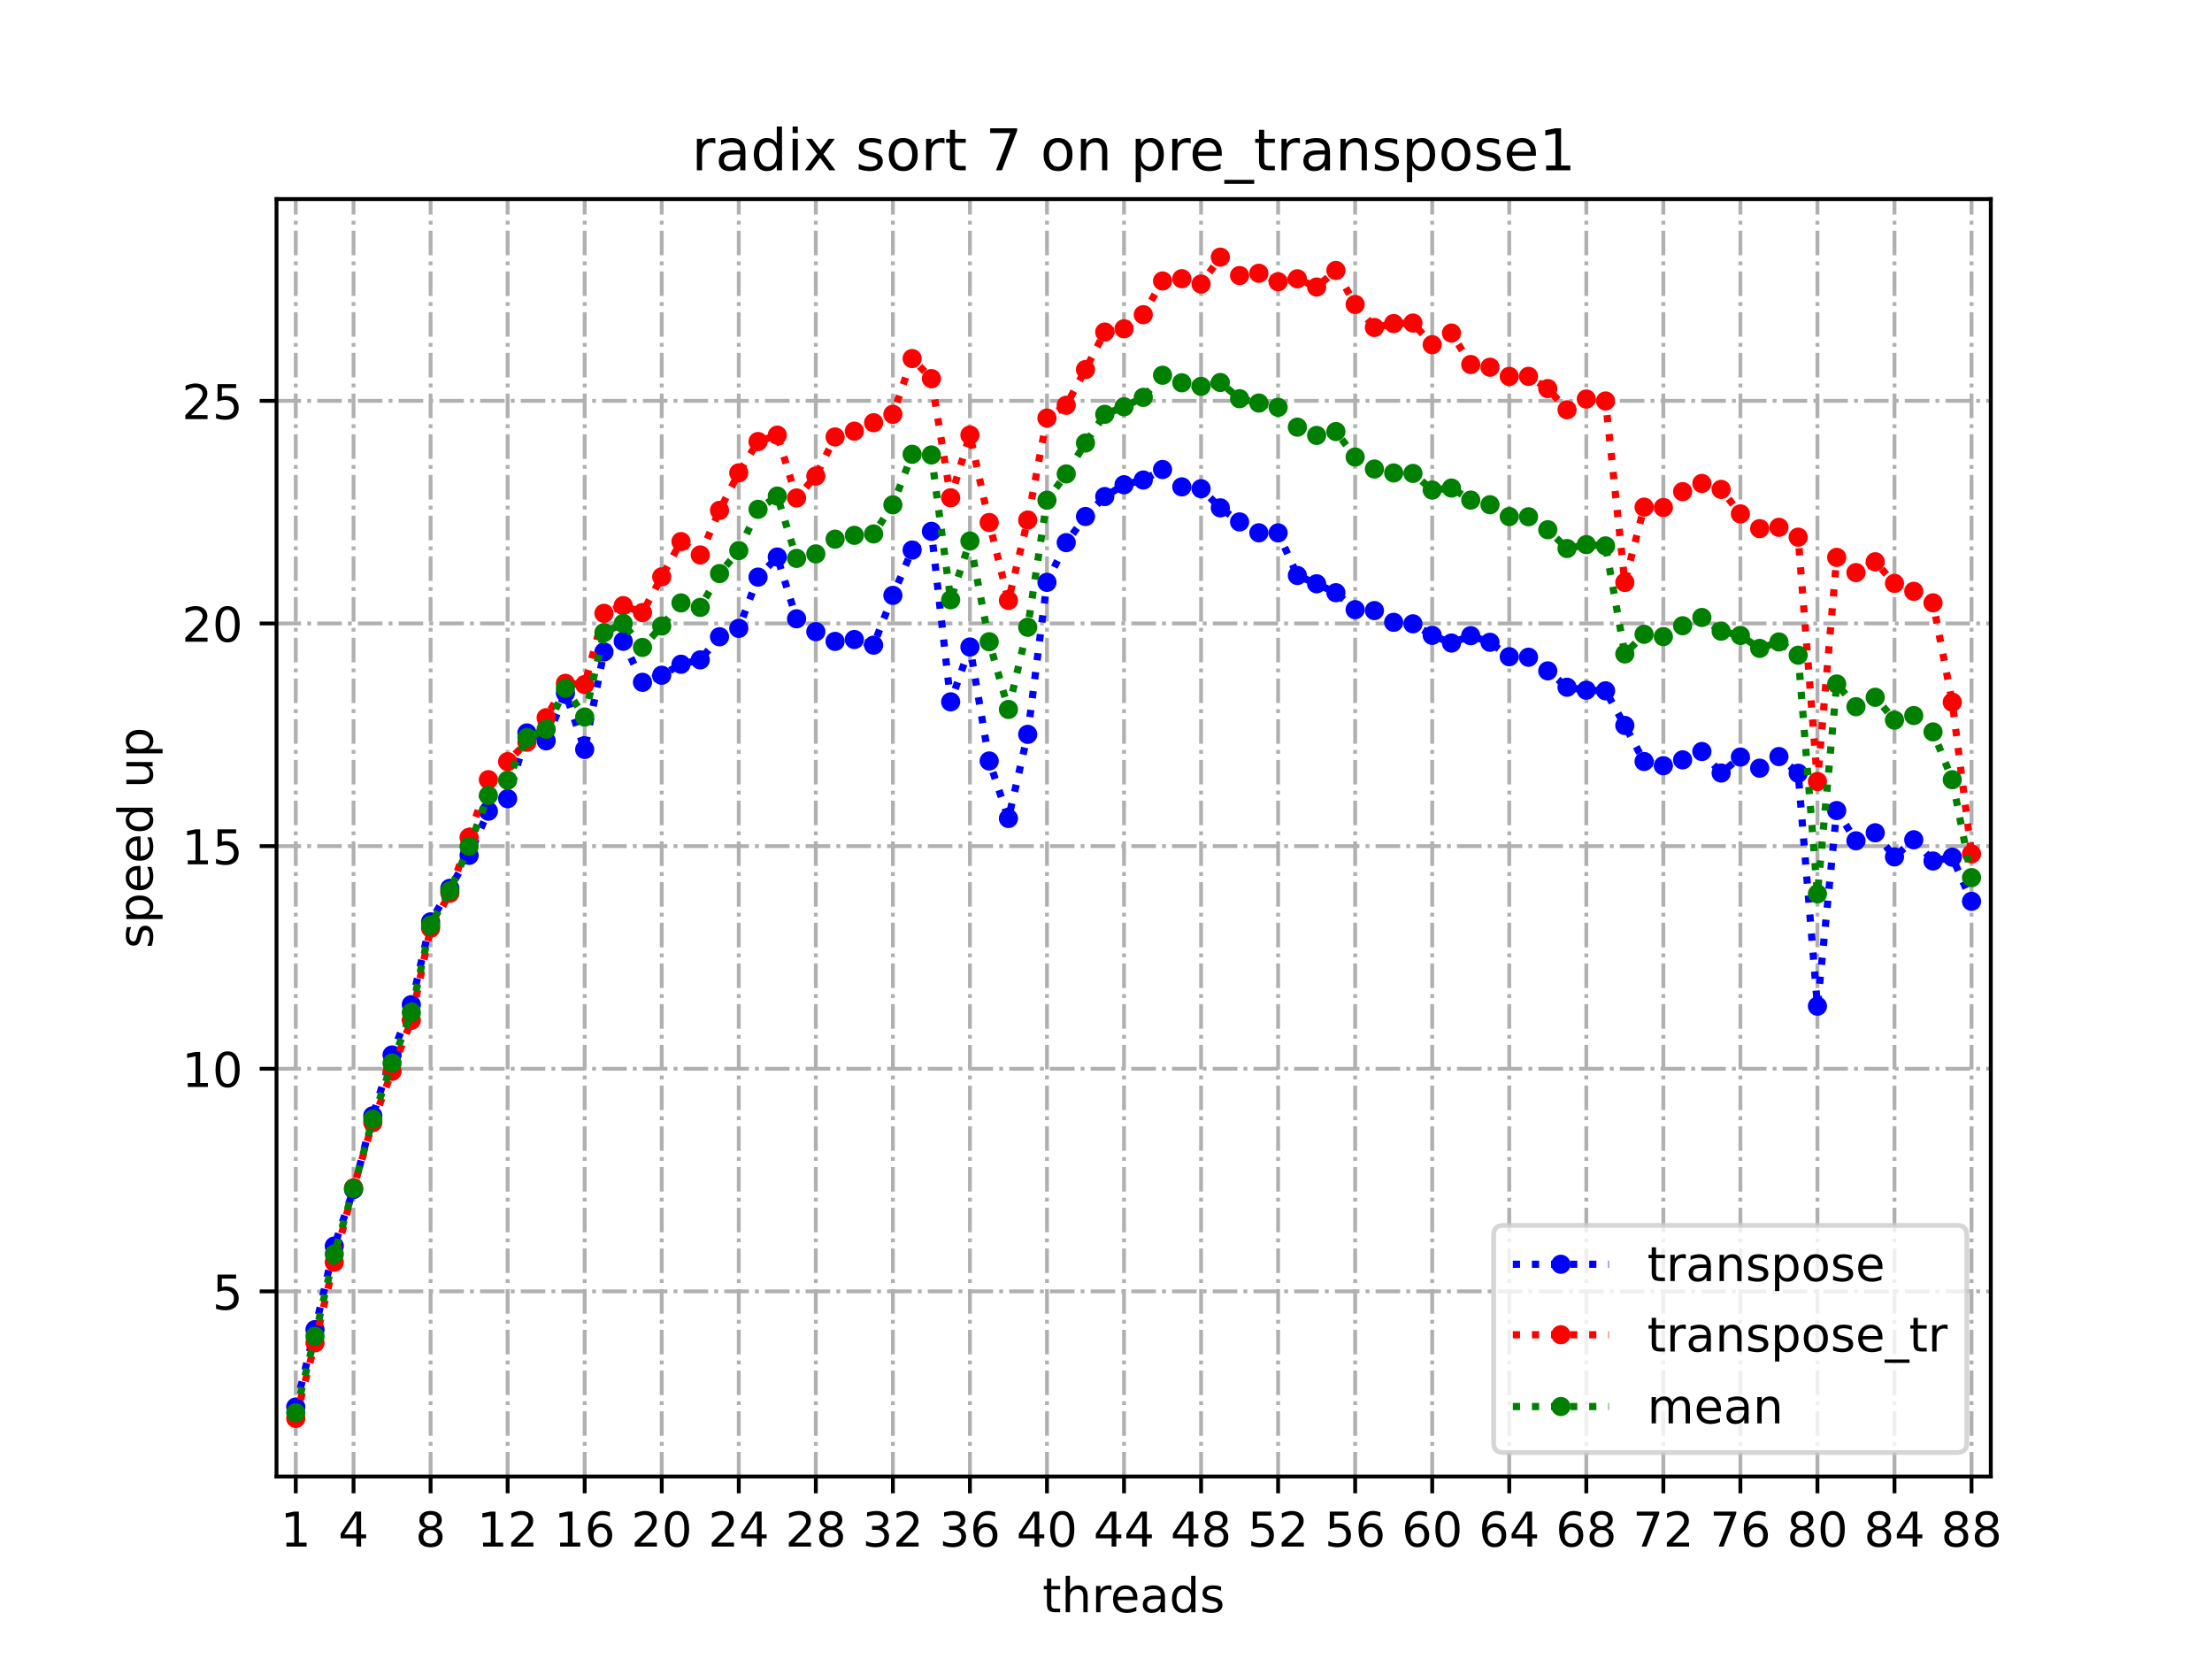 <?xml version="1.0" encoding="utf-8" standalone="no"?>
<!DOCTYPE svg PUBLIC "-//W3C//DTD SVG 1.1//EN"
  "http://www.w3.org/Graphics/SVG/1.1/DTD/svg11.dtd">
<!-- Created with matplotlib (https://matplotlib.org/) -->
<svg height="345.6pt" version="1.1" viewBox="0 0 460.8 345.6" width="460.8pt" xmlns="http://www.w3.org/2000/svg" xmlns:xlink="http://www.w3.org/1999/xlink">
 <defs>
  <style type="text/css">*{stroke-linecap:butt;stroke-linejoin:round;}</style>
 </defs>
 <g id="figure_1">
  <g id="patch_1">
   <path d="M 0 345.6 
L 460.8 345.6 
L 460.8 0 
L 0 0 
z
" style="fill:#ffffff;"/>
  </g>
  <g id="axes_1">
   <g id="patch_2">
    <path d="M 57.6 307.584 
L 414.72 307.584 
L 414.72 41.472 
L 57.6 41.472 
z
" style="fill:#ffffff;"/>
   </g>
   <g id="matplotlib.axis_1">
    <g id="xtick_1">
     <g id="line2d_1">
      <path clip-path="url(#p327e04f946)" d="M 61.613 307.584 
L 61.613 41.472 
" style="fill:none;stroke:#b0b0b0;stroke-dasharray:5.12,1.28,0.8,1.28;stroke-dashoffset:0;stroke-width:0.8;"/>
     </g>
     <g id="line2d_2">
      <defs>
       <path d="M 0 0 
L 0 3.5 
" id="m691ce9adb9" style="stroke:#000000;stroke-width:0.8;"/>
      </defs>
      <g>
       <use style="stroke:#000000;stroke-width:0.8;" x="61.613" xlink:href="#m691ce9adb9" y="307.584"/>
      </g>
     </g>
     <g id="text_1">
      <!-- 1 -->
      <g transform="translate(58.431 322.182)scale(0.1 -0.1)">
       <defs>
        <path d="M 12.406 8.297 
L 28.516 8.297 
L 28.516 63.922 
L 10.984 60.406 
L 10.984 69.391 
L 28.422 72.906 
L 38.281 72.906 
L 38.281 8.297 
L 54.391 8.297 
L 54.391 0 
L 12.406 0 
z
" id="DejaVuSans-49"/>
       </defs>
       <use xlink:href="#DejaVuSans-49"/>
      </g>
     </g>
    </g>
    <g id="xtick_2">
     <g id="line2d_3">
      <path clip-path="url(#p327e04f946)" d="M 73.65 307.584 
L 73.65 41.472 
" style="fill:none;stroke:#b0b0b0;stroke-dasharray:5.12,1.28,0.8,1.28;stroke-dashoffset:0;stroke-width:0.8;"/>
     </g>
     <g id="line2d_4">
      <g>
       <use style="stroke:#000000;stroke-width:0.8;" x="73.65" xlink:href="#m691ce9adb9" y="307.584"/>
      </g>
     </g>
     <g id="text_2">
      <!-- 4 -->
      <g transform="translate(70.469 322.182)scale(0.1 -0.1)">
       <defs>
        <path d="M 37.797 64.312 
L 12.891 25.391 
L 37.797 25.391 
z
M 35.203 72.906 
L 47.609 72.906 
L 47.609 25.391 
L 58.016 25.391 
L 58.016 17.188 
L 47.609 17.188 
L 47.609 0 
L 37.797 0 
L 37.797 17.188 
L 4.891 17.188 
L 4.891 26.703 
z
" id="DejaVuSans-52"/>
       </defs>
       <use xlink:href="#DejaVuSans-52"/>
      </g>
     </g>
    </g>
    <g id="xtick_3">
     <g id="line2d_5">
      <path clip-path="url(#p327e04f946)" d="M 89.701 307.584 
L 89.701 41.472 
" style="fill:none;stroke:#b0b0b0;stroke-dasharray:5.12,1.28,0.8,1.28;stroke-dashoffset:0;stroke-width:0.8;"/>
     </g>
     <g id="line2d_6">
      <g>
       <use style="stroke:#000000;stroke-width:0.8;" x="89.701" xlink:href="#m691ce9adb9" y="307.584"/>
      </g>
     </g>
     <g id="text_3">
      <!-- 8 -->
      <g transform="translate(86.519 322.182)scale(0.1 -0.1)">
       <defs>
        <path d="M 31.781 34.625 
Q 24.75 34.625 20.719 30.859 
Q 16.703 27.094 16.703 20.516 
Q 16.703 13.922 20.719 10.156 
Q 24.75 6.391 31.781 6.391 
Q 38.812 6.391 42.859 10.172 
Q 46.922 13.969 46.922 20.516 
Q 46.922 27.094 42.891 30.859 
Q 38.875 34.625 31.781 34.625 
z
M 21.922 38.812 
Q 15.578 40.375 12.031 44.719 
Q 8.5 49.078 8.5 55.328 
Q 8.5 64.062 14.719 69.141 
Q 20.953 74.219 31.781 74.219 
Q 42.672 74.219 48.875 69.141 
Q 55.078 64.062 55.078 55.328 
Q 55.078 49.078 51.531 44.719 
Q 48 40.375 41.703 38.812 
Q 48.828 37.156 52.797 32.312 
Q 56.781 27.484 56.781 20.516 
Q 56.781 9.906 50.312 4.234 
Q 43.844 -1.422 31.781 -1.422 
Q 19.734 -1.422 13.25 4.234 
Q 6.781 9.906 6.781 20.516 
Q 6.781 27.484 10.781 32.312 
Q 14.797 37.156 21.922 38.812 
z
M 18.312 54.391 
Q 18.312 48.734 21.844 45.562 
Q 25.391 42.391 31.781 42.391 
Q 38.141 42.391 41.719 45.562 
Q 45.312 48.734 45.312 54.391 
Q 45.312 60.062 41.719 63.234 
Q 38.141 66.406 31.781 66.406 
Q 25.391 66.406 21.844 63.234 
Q 18.312 60.062 18.312 54.391 
z
" id="DejaVuSans-56"/>
       </defs>
       <use xlink:href="#DejaVuSans-56"/>
      </g>
     </g>
    </g>
    <g id="xtick_4">
     <g id="line2d_7">
      <path clip-path="url(#p327e04f946)" d="M 105.751 307.584 
L 105.751 41.472 
" style="fill:none;stroke:#b0b0b0;stroke-dasharray:5.12,1.28,0.8,1.28;stroke-dashoffset:0;stroke-width:0.8;"/>
     </g>
     <g id="line2d_8">
      <g>
       <use style="stroke:#000000;stroke-width:0.8;" x="105.751" xlink:href="#m691ce9adb9" y="307.584"/>
      </g>
     </g>
     <g id="text_4">
      <!-- 12 -->
      <g transform="translate(99.389 322.182)scale(0.1 -0.1)">
       <defs>
        <path d="M 19.188 8.297 
L 53.609 8.297 
L 53.609 0 
L 7.328 0 
L 7.328 8.297 
Q 12.938 14.109 22.625 23.891 
Q 32.328 33.688 34.812 36.531 
Q 39.547 41.844 41.422 45.531 
Q 43.312 49.219 43.312 52.781 
Q 43.312 58.594 39.234 62.25 
Q 35.156 65.922 28.609 65.922 
Q 23.969 65.922 18.812 64.312 
Q 13.672 62.703 7.812 59.422 
L 7.812 69.391 
Q 13.766 71.781 18.938 73 
Q 24.125 74.219 28.422 74.219 
Q 39.75 74.219 46.484 68.547 
Q 53.219 62.891 53.219 53.422 
Q 53.219 48.922 51.531 44.891 
Q 49.859 40.875 45.406 35.406 
Q 44.188 33.984 37.641 27.219 
Q 31.109 20.453 19.188 8.297 
z
" id="DejaVuSans-50"/>
       </defs>
       <use xlink:href="#DejaVuSans-49"/>
       <use x="63.623" xlink:href="#DejaVuSans-50"/>
      </g>
     </g>
    </g>
    <g id="xtick_5">
     <g id="line2d_9">
      <path clip-path="url(#p327e04f946)" d="M 121.801 307.584 
L 121.801 41.472 
" style="fill:none;stroke:#b0b0b0;stroke-dasharray:5.12,1.28,0.8,1.28;stroke-dashoffset:0;stroke-width:0.8;"/>
     </g>
     <g id="line2d_10">
      <g>
       <use style="stroke:#000000;stroke-width:0.8;" x="121.801" xlink:href="#m691ce9adb9" y="307.584"/>
      </g>
     </g>
     <g id="text_5">
      <!-- 16 -->
      <g transform="translate(115.439 322.182)scale(0.1 -0.1)">
       <defs>
        <path d="M 33.016 40.375 
Q 26.375 40.375 22.484 35.828 
Q 18.609 31.297 18.609 23.391 
Q 18.609 15.531 22.484 10.953 
Q 26.375 6.391 33.016 6.391 
Q 39.656 6.391 43.531 10.953 
Q 47.406 15.531 47.406 23.391 
Q 47.406 31.297 43.531 35.828 
Q 39.656 40.375 33.016 40.375 
z
M 52.594 71.297 
L 52.594 62.312 
Q 48.875 64.062 45.094 64.984 
Q 41.312 65.922 37.594 65.922 
Q 27.828 65.922 22.672 59.328 
Q 17.531 52.734 16.797 39.406 
Q 19.672 43.656 24.016 45.922 
Q 28.375 48.188 33.594 48.188 
Q 44.578 48.188 50.953 41.516 
Q 57.328 34.859 57.328 23.391 
Q 57.328 12.156 50.688 5.359 
Q 44.047 -1.422 33.016 -1.422 
Q 20.359 -1.422 13.672 8.266 
Q 6.984 17.969 6.984 36.375 
Q 6.984 53.656 15.188 63.938 
Q 23.391 74.219 37.203 74.219 
Q 40.922 74.219 44.703 73.484 
Q 48.484 72.75 52.594 71.297 
z
" id="DejaVuSans-54"/>
       </defs>
       <use xlink:href="#DejaVuSans-49"/>
       <use x="63.623" xlink:href="#DejaVuSans-54"/>
      </g>
     </g>
    </g>
    <g id="xtick_6">
     <g id="line2d_11">
      <path clip-path="url(#p327e04f946)" d="M 137.852 307.584 
L 137.852 41.472 
" style="fill:none;stroke:#b0b0b0;stroke-dasharray:5.12,1.28,0.8,1.28;stroke-dashoffset:0;stroke-width:0.8;"/>
     </g>
     <g id="line2d_12">
      <g>
       <use style="stroke:#000000;stroke-width:0.8;" x="137.852" xlink:href="#m691ce9adb9" y="307.584"/>
      </g>
     </g>
     <g id="text_6">
      <!-- 20 -->
      <g transform="translate(131.489 322.182)scale(0.1 -0.1)">
       <defs>
        <path d="M 31.781 66.406 
Q 24.172 66.406 20.328 58.906 
Q 16.5 51.422 16.5 36.375 
Q 16.5 21.391 20.328 13.891 
Q 24.172 6.391 31.781 6.391 
Q 39.453 6.391 43.281 13.891 
Q 47.125 21.391 47.125 36.375 
Q 47.125 51.422 43.281 58.906 
Q 39.453 66.406 31.781 66.406 
z
M 31.781 74.219 
Q 44.047 74.219 50.516 64.516 
Q 56.984 54.828 56.984 36.375 
Q 56.984 17.969 50.516 8.266 
Q 44.047 -1.422 31.781 -1.422 
Q 19.531 -1.422 13.062 8.266 
Q 6.594 17.969 6.594 36.375 
Q 6.594 54.828 13.062 64.516 
Q 19.531 74.219 31.781 74.219 
z
" id="DejaVuSans-48"/>
       </defs>
       <use xlink:href="#DejaVuSans-50"/>
       <use x="63.623" xlink:href="#DejaVuSans-48"/>
      </g>
     </g>
    </g>
    <g id="xtick_7">
     <g id="line2d_13">
      <path clip-path="url(#p327e04f946)" d="M 153.902 307.584 
L 153.902 41.472 
" style="fill:none;stroke:#b0b0b0;stroke-dasharray:5.12,1.28,0.8,1.28;stroke-dashoffset:0;stroke-width:0.8;"/>
     </g>
     <g id="line2d_14">
      <g>
       <use style="stroke:#000000;stroke-width:0.8;" x="153.902" xlink:href="#m691ce9adb9" y="307.584"/>
      </g>
     </g>
     <g id="text_7">
      <!-- 24 -->
      <g transform="translate(147.54 322.182)scale(0.1 -0.1)">
       <use xlink:href="#DejaVuSans-50"/>
       <use x="63.623" xlink:href="#DejaVuSans-52"/>
      </g>
     </g>
    </g>
    <g id="xtick_8">
     <g id="line2d_15">
      <path clip-path="url(#p327e04f946)" d="M 169.952 307.584 
L 169.952 41.472 
" style="fill:none;stroke:#b0b0b0;stroke-dasharray:5.12,1.28,0.8,1.28;stroke-dashoffset:0;stroke-width:0.8;"/>
     </g>
     <g id="line2d_16">
      <g>
       <use style="stroke:#000000;stroke-width:0.8;" x="169.952" xlink:href="#m691ce9adb9" y="307.584"/>
      </g>
     </g>
     <g id="text_8">
      <!-- 28 -->
      <g transform="translate(163.59 322.182)scale(0.1 -0.1)">
       <use xlink:href="#DejaVuSans-50"/>
       <use x="63.623" xlink:href="#DejaVuSans-56"/>
      </g>
     </g>
    </g>
    <g id="xtick_9">
     <g id="line2d_17">
      <path clip-path="url(#p327e04f946)" d="M 186.003 307.584 
L 186.003 41.472 
" style="fill:none;stroke:#b0b0b0;stroke-dasharray:5.12,1.28,0.8,1.28;stroke-dashoffset:0;stroke-width:0.8;"/>
     </g>
     <g id="line2d_18">
      <g>
       <use style="stroke:#000000;stroke-width:0.8;" x="186.003" xlink:href="#m691ce9adb9" y="307.584"/>
      </g>
     </g>
     <g id="text_9">
      <!-- 32 -->
      <g transform="translate(179.64 322.182)scale(0.1 -0.1)">
       <defs>
        <path d="M 40.578 39.312 
Q 47.656 37.797 51.625 33 
Q 55.609 28.219 55.609 21.188 
Q 55.609 10.406 48.188 4.484 
Q 40.766 -1.422 27.094 -1.422 
Q 22.516 -1.422 17.656 -0.516 
Q 12.797 0.391 7.625 2.203 
L 7.625 11.719 
Q 11.719 9.328 16.594 8.109 
Q 21.484 6.891 26.812 6.891 
Q 36.078 6.891 40.938 10.547 
Q 45.797 14.203 45.797 21.188 
Q 45.797 27.641 41.281 31.266 
Q 36.766 34.906 28.719 34.906 
L 20.219 34.906 
L 20.219 43.016 
L 29.109 43.016 
Q 36.375 43.016 40.234 45.922 
Q 44.094 48.828 44.094 54.297 
Q 44.094 59.906 40.109 62.906 
Q 36.141 65.922 28.719 65.922 
Q 24.656 65.922 20.016 65.031 
Q 15.375 64.156 9.812 62.312 
L 9.812 71.094 
Q 15.438 72.656 20.344 73.438 
Q 25.25 74.219 29.594 74.219 
Q 40.828 74.219 47.359 69.109 
Q 53.906 64.016 53.906 55.328 
Q 53.906 49.266 50.438 45.094 
Q 46.969 40.922 40.578 39.312 
z
" id="DejaVuSans-51"/>
       </defs>
       <use xlink:href="#DejaVuSans-51"/>
       <use x="63.623" xlink:href="#DejaVuSans-50"/>
      </g>
     </g>
    </g>
    <g id="xtick_10">
     <g id="line2d_19">
      <path clip-path="url(#p327e04f946)" d="M 202.053 307.584 
L 202.053 41.472 
" style="fill:none;stroke:#b0b0b0;stroke-dasharray:5.12,1.28,0.8,1.28;stroke-dashoffset:0;stroke-width:0.8;"/>
     </g>
     <g id="line2d_20">
      <g>
       <use style="stroke:#000000;stroke-width:0.8;" x="202.053" xlink:href="#m691ce9adb9" y="307.584"/>
      </g>
     </g>
     <g id="text_10">
      <!-- 36 -->
      <g transform="translate(195.691 322.182)scale(0.1 -0.1)">
       <use xlink:href="#DejaVuSans-51"/>
       <use x="63.623" xlink:href="#DejaVuSans-54"/>
      </g>
     </g>
    </g>
    <g id="xtick_11">
     <g id="line2d_21">
      <path clip-path="url(#p327e04f946)" d="M 218.103 307.584 
L 218.103 41.472 
" style="fill:none;stroke:#b0b0b0;stroke-dasharray:5.12,1.28,0.8,1.28;stroke-dashoffset:0;stroke-width:0.8;"/>
     </g>
     <g id="line2d_22">
      <g>
       <use style="stroke:#000000;stroke-width:0.8;" x="218.103" xlink:href="#m691ce9adb9" y="307.584"/>
      </g>
     </g>
     <g id="text_11">
      <!-- 40 -->
      <g transform="translate(211.741 322.182)scale(0.1 -0.1)">
       <use xlink:href="#DejaVuSans-52"/>
       <use x="63.623" xlink:href="#DejaVuSans-48"/>
      </g>
     </g>
    </g>
    <g id="xtick_12">
     <g id="line2d_23">
      <path clip-path="url(#p327e04f946)" d="M 234.154 307.584 
L 234.154 41.472 
" style="fill:none;stroke:#b0b0b0;stroke-dasharray:5.12,1.28,0.8,1.28;stroke-dashoffset:0;stroke-width:0.8;"/>
     </g>
     <g id="line2d_24">
      <g>
       <use style="stroke:#000000;stroke-width:0.8;" x="234.154" xlink:href="#m691ce9adb9" y="307.584"/>
      </g>
     </g>
     <g id="text_12">
      <!-- 44 -->
      <g transform="translate(227.791 322.182)scale(0.1 -0.1)">
       <use xlink:href="#DejaVuSans-52"/>
       <use x="63.623" xlink:href="#DejaVuSans-52"/>
      </g>
     </g>
    </g>
    <g id="xtick_13">
     <g id="line2d_25">
      <path clip-path="url(#p327e04f946)" d="M 250.204 307.584 
L 250.204 41.472 
" style="fill:none;stroke:#b0b0b0;stroke-dasharray:5.12,1.28,0.8,1.28;stroke-dashoffset:0;stroke-width:0.8;"/>
     </g>
     <g id="line2d_26">
      <g>
       <use style="stroke:#000000;stroke-width:0.8;" x="250.204" xlink:href="#m691ce9adb9" y="307.584"/>
      </g>
     </g>
     <g id="text_13">
      <!-- 48 -->
      <g transform="translate(243.842 322.182)scale(0.1 -0.1)">
       <use xlink:href="#DejaVuSans-52"/>
       <use x="63.623" xlink:href="#DejaVuSans-56"/>
      </g>
     </g>
    </g>
    <g id="xtick_14">
     <g id="line2d_27">
      <path clip-path="url(#p327e04f946)" d="M 266.254 307.584 
L 266.254 41.472 
" style="fill:none;stroke:#b0b0b0;stroke-dasharray:5.12,1.28,0.8,1.28;stroke-dashoffset:0;stroke-width:0.8;"/>
     </g>
     <g id="line2d_28">
      <g>
       <use style="stroke:#000000;stroke-width:0.8;" x="266.254" xlink:href="#m691ce9adb9" y="307.584"/>
      </g>
     </g>
     <g id="text_14">
      <!-- 52 -->
      <g transform="translate(259.892 322.182)scale(0.1 -0.1)">
       <defs>
        <path d="M 10.797 72.906 
L 49.516 72.906 
L 49.516 64.594 
L 19.828 64.594 
L 19.828 46.734 
Q 21.969 47.469 24.109 47.828 
Q 26.266 48.188 28.422 48.188 
Q 40.625 48.188 47.75 41.5 
Q 54.891 34.812 54.891 23.391 
Q 54.891 11.625 47.562 5.094 
Q 40.234 -1.422 26.906 -1.422 
Q 22.312 -1.422 17.547 -0.641 
Q 12.797 0.141 7.719 1.703 
L 7.719 11.625 
Q 12.109 9.234 16.797 8.062 
Q 21.484 6.891 26.703 6.891 
Q 35.156 6.891 40.078 11.328 
Q 45.016 15.766 45.016 23.391 
Q 45.016 31 40.078 35.438 
Q 35.156 39.891 26.703 39.891 
Q 22.75 39.891 18.812 39.016 
Q 14.891 38.141 10.797 36.281 
z
" id="DejaVuSans-53"/>
       </defs>
       <use xlink:href="#DejaVuSans-53"/>
       <use x="63.623" xlink:href="#DejaVuSans-50"/>
      </g>
     </g>
    </g>
    <g id="xtick_15">
     <g id="line2d_29">
      <path clip-path="url(#p327e04f946)" d="M 282.305 307.584 
L 282.305 41.472 
" style="fill:none;stroke:#b0b0b0;stroke-dasharray:5.12,1.28,0.8,1.28;stroke-dashoffset:0;stroke-width:0.8;"/>
     </g>
     <g id="line2d_30">
      <g>
       <use style="stroke:#000000;stroke-width:0.8;" x="282.305" xlink:href="#m691ce9adb9" y="307.584"/>
      </g>
     </g>
     <g id="text_15">
      <!-- 56 -->
      <g transform="translate(275.942 322.182)scale(0.1 -0.1)">
       <use xlink:href="#DejaVuSans-53"/>
       <use x="63.623" xlink:href="#DejaVuSans-54"/>
      </g>
     </g>
    </g>
    <g id="xtick_16">
     <g id="line2d_31">
      <path clip-path="url(#p327e04f946)" d="M 298.355 307.584 
L 298.355 41.472 
" style="fill:none;stroke:#b0b0b0;stroke-dasharray:5.12,1.28,0.8,1.28;stroke-dashoffset:0;stroke-width:0.8;"/>
     </g>
     <g id="line2d_32">
      <g>
       <use style="stroke:#000000;stroke-width:0.8;" x="298.355" xlink:href="#m691ce9adb9" y="307.584"/>
      </g>
     </g>
     <g id="text_16">
      <!-- 60 -->
      <g transform="translate(291.993 322.182)scale(0.1 -0.1)">
       <use xlink:href="#DejaVuSans-54"/>
       <use x="63.623" xlink:href="#DejaVuSans-48"/>
      </g>
     </g>
    </g>
    <g id="xtick_17">
     <g id="line2d_33">
      <path clip-path="url(#p327e04f946)" d="M 314.405 307.584 
L 314.405 41.472 
" style="fill:none;stroke:#b0b0b0;stroke-dasharray:5.12,1.28,0.8,1.28;stroke-dashoffset:0;stroke-width:0.8;"/>
     </g>
     <g id="line2d_34">
      <g>
       <use style="stroke:#000000;stroke-width:0.8;" x="314.405" xlink:href="#m691ce9adb9" y="307.584"/>
      </g>
     </g>
     <g id="text_17">
      <!-- 64 -->
      <g transform="translate(308.043 322.182)scale(0.1 -0.1)">
       <use xlink:href="#DejaVuSans-54"/>
       <use x="63.623" xlink:href="#DejaVuSans-52"/>
      </g>
     </g>
    </g>
    <g id="xtick_18">
     <g id="line2d_35">
      <path clip-path="url(#p327e04f946)" d="M 330.456 307.584 
L 330.456 41.472 
" style="fill:none;stroke:#b0b0b0;stroke-dasharray:5.12,1.28,0.8,1.28;stroke-dashoffset:0;stroke-width:0.8;"/>
     </g>
     <g id="line2d_36">
      <g>
       <use style="stroke:#000000;stroke-width:0.8;" x="330.456" xlink:href="#m691ce9adb9" y="307.584"/>
      </g>
     </g>
     <g id="text_18">
      <!-- 68 -->
      <g transform="translate(324.093 322.182)scale(0.1 -0.1)">
       <use xlink:href="#DejaVuSans-54"/>
       <use x="63.623" xlink:href="#DejaVuSans-56"/>
      </g>
     </g>
    </g>
    <g id="xtick_19">
     <g id="line2d_37">
      <path clip-path="url(#p327e04f946)" d="M 346.506 307.584 
L 346.506 41.472 
" style="fill:none;stroke:#b0b0b0;stroke-dasharray:5.12,1.28,0.8,1.28;stroke-dashoffset:0;stroke-width:0.8;"/>
     </g>
     <g id="line2d_38">
      <g>
       <use style="stroke:#000000;stroke-width:0.8;" x="346.506" xlink:href="#m691ce9adb9" y="307.584"/>
      </g>
     </g>
     <g id="text_19">
      <!-- 72 -->
      <g transform="translate(340.144 322.182)scale(0.1 -0.1)">
       <defs>
        <path d="M 8.203 72.906 
L 55.078 72.906 
L 55.078 68.703 
L 28.609 0 
L 18.312 0 
L 43.219 64.594 
L 8.203 64.594 
z
" id="DejaVuSans-55"/>
       </defs>
       <use xlink:href="#DejaVuSans-55"/>
       <use x="63.623" xlink:href="#DejaVuSans-50"/>
      </g>
     </g>
    </g>
    <g id="xtick_20">
     <g id="line2d_39">
      <path clip-path="url(#p327e04f946)" d="M 362.556 307.584 
L 362.556 41.472 
" style="fill:none;stroke:#b0b0b0;stroke-dasharray:5.12,1.28,0.8,1.28;stroke-dashoffset:0;stroke-width:0.8;"/>
     </g>
     <g id="line2d_40">
      <g>
       <use style="stroke:#000000;stroke-width:0.8;" x="362.556" xlink:href="#m691ce9adb9" y="307.584"/>
      </g>
     </g>
     <g id="text_20">
      <!-- 76 -->
      <g transform="translate(356.194 322.182)scale(0.1 -0.1)">
       <use xlink:href="#DejaVuSans-55"/>
       <use x="63.623" xlink:href="#DejaVuSans-54"/>
      </g>
     </g>
    </g>
    <g id="xtick_21">
     <g id="line2d_41">
      <path clip-path="url(#p327e04f946)" d="M 378.607 307.584 
L 378.607 41.472 
" style="fill:none;stroke:#b0b0b0;stroke-dasharray:5.12,1.28,0.8,1.28;stroke-dashoffset:0;stroke-width:0.8;"/>
     </g>
     <g id="line2d_42">
      <g>
       <use style="stroke:#000000;stroke-width:0.8;" x="378.607" xlink:href="#m691ce9adb9" y="307.584"/>
      </g>
     </g>
     <g id="text_21">
      <!-- 80 -->
      <g transform="translate(372.244 322.182)scale(0.1 -0.1)">
       <use xlink:href="#DejaVuSans-56"/>
       <use x="63.623" xlink:href="#DejaVuSans-48"/>
      </g>
     </g>
    </g>
    <g id="xtick_22">
     <g id="line2d_43">
      <path clip-path="url(#p327e04f946)" d="M 394.657 307.584 
L 394.657 41.472 
" style="fill:none;stroke:#b0b0b0;stroke-dasharray:5.12,1.28,0.8,1.28;stroke-dashoffset:0;stroke-width:0.8;"/>
     </g>
     <g id="line2d_44">
      <g>
       <use style="stroke:#000000;stroke-width:0.8;" x="394.657" xlink:href="#m691ce9adb9" y="307.584"/>
      </g>
     </g>
     <g id="text_22">
      <!-- 84 -->
      <g transform="translate(388.295 322.182)scale(0.1 -0.1)">
       <use xlink:href="#DejaVuSans-56"/>
       <use x="63.623" xlink:href="#DejaVuSans-52"/>
      </g>
     </g>
    </g>
    <g id="xtick_23">
     <g id="line2d_45">
      <path clip-path="url(#p327e04f946)" d="M 410.707 307.584 
L 410.707 41.472 
" style="fill:none;stroke:#b0b0b0;stroke-dasharray:5.12,1.28,0.8,1.28;stroke-dashoffset:0;stroke-width:0.8;"/>
     </g>
     <g id="line2d_46">
      <g>
       <use style="stroke:#000000;stroke-width:0.8;" x="410.707" xlink:href="#m691ce9adb9" y="307.584"/>
      </g>
     </g>
     <g id="text_23">
      <!-- 88 -->
      <g transform="translate(404.345 322.182)scale(0.1 -0.1)">
       <use xlink:href="#DejaVuSans-56"/>
       <use x="63.623" xlink:href="#DejaVuSans-56"/>
      </g>
     </g>
    </g>
    <g id="text_24">
     <!-- threads -->
     <g transform="translate(217.169 335.861)scale(0.1 -0.1)">
      <defs>
       <path d="M 18.312 70.219 
L 18.312 54.688 
L 36.812 54.688 
L 36.812 47.703 
L 18.312 47.703 
L 18.312 18.016 
Q 18.312 11.328 20.141 9.422 
Q 21.969 7.516 27.594 7.516 
L 36.812 7.516 
L 36.812 0 
L 27.594 0 
Q 17.188 0 13.234 3.875 
Q 9.281 7.766 9.281 18.016 
L 9.281 47.703 
L 2.688 47.703 
L 2.688 54.688 
L 9.281 54.688 
L 9.281 70.219 
z
" id="DejaVuSans-116"/>
       <path d="M 54.891 33.016 
L 54.891 0 
L 45.906 0 
L 45.906 32.719 
Q 45.906 40.484 42.875 44.328 
Q 39.844 48.188 33.797 48.188 
Q 26.516 48.188 22.312 43.547 
Q 18.109 38.922 18.109 30.906 
L 18.109 0 
L 9.078 0 
L 9.078 75.984 
L 18.109 75.984 
L 18.109 46.188 
Q 21.344 51.125 25.703 53.562 
Q 30.078 56 35.797 56 
Q 45.219 56 50.047 50.172 
Q 54.891 44.344 54.891 33.016 
z
" id="DejaVuSans-104"/>
       <path d="M 41.109 46.297 
Q 39.594 47.172 37.812 47.578 
Q 36.031 48 33.891 48 
Q 26.266 48 22.188 43.047 
Q 18.109 38.094 18.109 28.812 
L 18.109 0 
L 9.078 0 
L 9.078 54.688 
L 18.109 54.688 
L 18.109 46.188 
Q 20.953 51.172 25.484 53.578 
Q 30.031 56 36.531 56 
Q 37.453 56 38.578 55.875 
Q 39.703 55.766 41.062 55.516 
z
" id="DejaVuSans-114"/>
       <path d="M 56.203 29.594 
L 56.203 25.203 
L 14.891 25.203 
Q 15.484 15.922 20.484 11.062 
Q 25.484 6.203 34.422 6.203 
Q 39.594 6.203 44.453 7.469 
Q 49.312 8.734 54.109 11.281 
L 54.109 2.781 
Q 49.266 0.734 44.188 -0.344 
Q 39.109 -1.422 33.891 -1.422 
Q 20.797 -1.422 13.156 6.188 
Q 5.516 13.812 5.516 26.812 
Q 5.516 40.234 12.766 48.109 
Q 20.016 56 32.328 56 
Q 43.359 56 49.781 48.891 
Q 56.203 41.797 56.203 29.594 
z
M 47.219 32.234 
Q 47.125 39.594 43.094 43.984 
Q 39.062 48.391 32.422 48.391 
Q 24.906 48.391 20.391 44.141 
Q 15.875 39.891 15.188 32.172 
z
" id="DejaVuSans-101"/>
       <path d="M 34.281 27.484 
Q 23.391 27.484 19.188 25 
Q 14.984 22.516 14.984 16.5 
Q 14.984 11.719 18.141 8.906 
Q 21.297 6.109 26.703 6.109 
Q 34.188 6.109 38.703 11.406 
Q 43.219 16.703 43.219 25.484 
L 43.219 27.484 
z
M 52.203 31.203 
L 52.203 0 
L 43.219 0 
L 43.219 8.297 
Q 40.141 3.328 35.547 0.953 
Q 30.953 -1.422 24.312 -1.422 
Q 15.922 -1.422 10.953 3.297 
Q 6 8.016 6 15.922 
Q 6 25.141 12.172 29.828 
Q 18.359 34.516 30.609 34.516 
L 43.219 34.516 
L 43.219 35.406 
Q 43.219 41.609 39.141 45 
Q 35.062 48.391 27.688 48.391 
Q 23 48.391 18.547 47.266 
Q 14.109 46.141 10.016 43.891 
L 10.016 52.203 
Q 14.938 54.109 19.578 55.047 
Q 24.219 56 28.609 56 
Q 40.484 56 46.344 49.844 
Q 52.203 43.703 52.203 31.203 
z
" id="DejaVuSans-97"/>
       <path d="M 45.406 46.391 
L 45.406 75.984 
L 54.391 75.984 
L 54.391 0 
L 45.406 0 
L 45.406 8.203 
Q 42.578 3.328 38.25 0.953 
Q 33.938 -1.422 27.875 -1.422 
Q 17.969 -1.422 11.734 6.484 
Q 5.516 14.406 5.516 27.297 
Q 5.516 40.188 11.734 48.094 
Q 17.969 56 27.875 56 
Q 33.938 56 38.25 53.625 
Q 42.578 51.266 45.406 46.391 
z
M 14.797 27.297 
Q 14.797 17.391 18.875 11.75 
Q 22.953 6.109 30.078 6.109 
Q 37.203 6.109 41.297 11.75 
Q 45.406 17.391 45.406 27.297 
Q 45.406 37.203 41.297 42.844 
Q 37.203 48.484 30.078 48.484 
Q 22.953 48.484 18.875 42.844 
Q 14.797 37.203 14.797 27.297 
z
" id="DejaVuSans-100"/>
       <path d="M 44.281 53.078 
L 44.281 44.578 
Q 40.484 46.531 36.375 47.5 
Q 32.281 48.484 27.875 48.484 
Q 21.188 48.484 17.844 46.438 
Q 14.5 44.391 14.5 40.281 
Q 14.5 37.156 16.891 35.375 
Q 19.281 33.594 26.516 31.984 
L 29.594 31.297 
Q 39.156 29.25 43.188 25.516 
Q 47.219 21.781 47.219 15.094 
Q 47.219 7.469 41.188 3.016 
Q 35.156 -1.422 24.609 -1.422 
Q 20.219 -1.422 15.453 -0.562 
Q 10.688 0.297 5.422 2 
L 5.422 11.281 
Q 10.406 8.688 15.234 7.391 
Q 20.062 6.109 24.812 6.109 
Q 31.156 6.109 34.562 8.281 
Q 37.984 10.453 37.984 14.406 
Q 37.984 18.062 35.516 20.016 
Q 33.062 21.969 24.703 23.781 
L 21.578 24.516 
Q 13.234 26.266 9.516 29.906 
Q 5.812 33.547 5.812 39.891 
Q 5.812 47.609 11.281 51.797 
Q 16.75 56 26.812 56 
Q 31.781 56 36.172 55.266 
Q 40.578 54.547 44.281 53.078 
z
" id="DejaVuSans-115"/>
      </defs>
      <use xlink:href="#DejaVuSans-116"/>
      <use x="39.209" xlink:href="#DejaVuSans-104"/>
      <use x="102.588" xlink:href="#DejaVuSans-114"/>
      <use x="141.451" xlink:href="#DejaVuSans-101"/>
      <use x="202.975" xlink:href="#DejaVuSans-97"/>
      <use x="264.254" xlink:href="#DejaVuSans-100"/>
      <use x="327.73" xlink:href="#DejaVuSans-115"/>
     </g>
    </g>
   </g>
   <g id="matplotlib.axis_2">
    <g id="ytick_1">
     <g id="line2d_47">
      <path clip-path="url(#p327e04f946)" d="M 57.6 269.015 
L 414.72 269.015 
" style="fill:none;stroke:#b0b0b0;stroke-dasharray:5.12,1.28,0.8,1.28;stroke-dashoffset:0;stroke-width:0.8;"/>
     </g>
     <g id="line2d_48">
      <defs>
       <path d="M 0 0 
L -3.5 0 
" id="m29bbcec528" style="stroke:#000000;stroke-width:0.8;"/>
      </defs>
      <g>
       <use style="stroke:#000000;stroke-width:0.8;" x="57.6" xlink:href="#m29bbcec528" y="269.015"/>
      </g>
     </g>
     <g id="text_25">
      <!-- 5 -->
      <g transform="translate(44.237 272.814)scale(0.1 -0.1)">
       <use xlink:href="#DejaVuSans-53"/>
      </g>
     </g>
    </g>
    <g id="ytick_2">
     <g id="line2d_49">
      <path clip-path="url(#p327e04f946)" d="M 57.6 222.637 
L 414.72 222.637 
" style="fill:none;stroke:#b0b0b0;stroke-dasharray:5.12,1.28,0.8,1.28;stroke-dashoffset:0;stroke-width:0.8;"/>
     </g>
     <g id="line2d_50">
      <g>
       <use style="stroke:#000000;stroke-width:0.8;" x="57.6" xlink:href="#m29bbcec528" y="222.637"/>
      </g>
     </g>
     <g id="text_26">
      <!-- 10 -->
      <g transform="translate(37.875 226.436)scale(0.1 -0.1)">
       <use xlink:href="#DejaVuSans-49"/>
       <use x="63.623" xlink:href="#DejaVuSans-48"/>
      </g>
     </g>
    </g>
    <g id="ytick_3">
     <g id="line2d_51">
      <path clip-path="url(#p327e04f946)" d="M 57.6 176.26 
L 414.72 176.26 
" style="fill:none;stroke:#b0b0b0;stroke-dasharray:5.12,1.28,0.8,1.28;stroke-dashoffset:0;stroke-width:0.8;"/>
     </g>
     <g id="line2d_52">
      <g>
       <use style="stroke:#000000;stroke-width:0.8;" x="57.6" xlink:href="#m29bbcec528" y="176.26"/>
      </g>
     </g>
     <g id="text_27">
      <!-- 15 -->
      <g transform="translate(37.875 180.059)scale(0.1 -0.1)">
       <use xlink:href="#DejaVuSans-49"/>
       <use x="63.623" xlink:href="#DejaVuSans-53"/>
      </g>
     </g>
    </g>
    <g id="ytick_4">
     <g id="line2d_53">
      <path clip-path="url(#p327e04f946)" d="M 57.6 129.882 
L 414.72 129.882 
" style="fill:none;stroke:#b0b0b0;stroke-dasharray:5.12,1.28,0.8,1.28;stroke-dashoffset:0;stroke-width:0.8;"/>
     </g>
     <g id="line2d_54">
      <g>
       <use style="stroke:#000000;stroke-width:0.8;" x="57.6" xlink:href="#m29bbcec528" y="129.882"/>
      </g>
     </g>
     <g id="text_28">
      <!-- 20 -->
      <g transform="translate(37.875 133.681)scale(0.1 -0.1)">
       <use xlink:href="#DejaVuSans-50"/>
       <use x="63.623" xlink:href="#DejaVuSans-48"/>
      </g>
     </g>
    </g>
    <g id="ytick_5">
     <g id="line2d_55">
      <path clip-path="url(#p327e04f946)" d="M 57.6 83.504 
L 414.72 83.504 
" style="fill:none;stroke:#b0b0b0;stroke-dasharray:5.12,1.28,0.8,1.28;stroke-dashoffset:0;stroke-width:0.8;"/>
     </g>
     <g id="line2d_56">
      <g>
       <use style="stroke:#000000;stroke-width:0.8;" x="57.6" xlink:href="#m29bbcec528" y="83.504"/>
      </g>
     </g>
     <g id="text_29">
      <!-- 25 -->
      <g transform="translate(37.875 87.304)scale(0.1 -0.1)">
       <use xlink:href="#DejaVuSans-50"/>
       <use x="63.623" xlink:href="#DejaVuSans-53"/>
      </g>
     </g>
    </g>
    <g id="text_30">
     <!-- speed up -->
     <g transform="translate(31.795 197.566)rotate(-90)scale(0.1 -0.1)">
      <defs>
       <path d="M 18.109 8.203 
L 18.109 -20.797 
L 9.078 -20.797 
L 9.078 54.688 
L 18.109 54.688 
L 18.109 46.391 
Q 20.953 51.266 25.266 53.625 
Q 29.594 56 35.594 56 
Q 45.562 56 51.781 48.094 
Q 58.016 40.188 58.016 27.297 
Q 58.016 14.406 51.781 6.484 
Q 45.562 -1.422 35.594 -1.422 
Q 29.594 -1.422 25.266 0.953 
Q 20.953 3.328 18.109 8.203 
z
M 48.688 27.297 
Q 48.688 37.203 44.609 42.844 
Q 40.531 48.484 33.406 48.484 
Q 26.266 48.484 22.188 42.844 
Q 18.109 37.203 18.109 27.297 
Q 18.109 17.391 22.188 11.75 
Q 26.266 6.109 33.406 6.109 
Q 40.531 6.109 44.609 11.75 
Q 48.688 17.391 48.688 27.297 
z
" id="DejaVuSans-112"/>
       <path id="DejaVuSans-32"/>
       <path d="M 8.5 21.578 
L 8.5 54.688 
L 17.484 54.688 
L 17.484 21.922 
Q 17.484 14.156 20.5 10.266 
Q 23.531 6.391 29.594 6.391 
Q 36.859 6.391 41.078 11.031 
Q 45.312 15.672 45.312 23.688 
L 45.312 54.688 
L 54.297 54.688 
L 54.297 0 
L 45.312 0 
L 45.312 8.406 
Q 42.047 3.422 37.719 1 
Q 33.406 -1.422 27.688 -1.422 
Q 18.266 -1.422 13.375 4.438 
Q 8.5 10.297 8.5 21.578 
z
M 31.109 56 
z
" id="DejaVuSans-117"/>
      </defs>
      <use xlink:href="#DejaVuSans-115"/>
      <use x="52.1" xlink:href="#DejaVuSans-112"/>
      <use x="115.576" xlink:href="#DejaVuSans-101"/>
      <use x="177.1" xlink:href="#DejaVuSans-101"/>
      <use x="238.623" xlink:href="#DejaVuSans-100"/>
      <use x="302.1" xlink:href="#DejaVuSans-32"/>
      <use x="333.887" xlink:href="#DejaVuSans-117"/>
      <use x="397.266" xlink:href="#DejaVuSans-112"/>
     </g>
    </g>
   </g>
   <g id="line2d_57">
    <path clip-path="url(#p327e04f946)" d="M 61.613 293.113 
L 65.625 276.988 
L 69.638 259.579 
L 73.65 247.788 
L 77.663 232.433 
L 81.676 219.77 
L 85.688 209.292 
L 89.701 192.04 
L 93.713 185.052 
L 97.726 178.183 
L 101.738 168.986 
L 105.751 166.379 
L 109.764 152.685 
L 113.776 154.327 
L 117.789 144.359 
L 121.801 156.126 
L 125.814 135.807 
L 129.827 133.59 
L 133.839 142.137 
L 137.852 140.659 
L 141.864 138.375 
L 145.877 137.463 
L 149.889 132.651 
L 153.902 130.899 
L 157.915 120.222 
L 161.927 116.038 
L 165.94 128.907 
L 169.952 131.59 
L 173.965 133.613 
L 177.978 133.222 
L 181.99 134.398 
L 186.003 124.031 
L 190.015 114.587 
L 194.028 110.688 
L 198.04 146.205 
L 202.053 134.789 
L 206.066 158.524 
L 210.078 170.503 
L 214.091 152.978 
L 218.103 121.31 
L 222.116 113.041 
L 226.129 107.597 
L 230.141 103.445 
L 234.154 100.986 
L 238.166 99.996 
L 242.179 97.809 
L 246.191 101.425 
L 250.204 101.806 
L 254.217 105.793 
L 258.229 108.725 
L 262.242 110.993 
L 266.254 111.01 
L 270.267 119.882 
L 274.28 121.615 
L 278.292 123.47 
L 282.305 127.002 
L 286.317 127.194 
L 290.33 129.639 
L 294.342 129.953 
L 298.355 132.352 
L 302.368 133.955 
L 306.38 132.422 
L 310.393 133.795 
L 314.405 136.805 
L 318.418 136.912 
L 322.431 139.755 
L 326.443 143.165 
L 330.456 143.778 
L 334.468 143.909 
L 338.481 151.127 
L 342.493 158.632 
L 346.506 159.51 
L 350.519 158.291 
L 354.531 156.552 
L 358.544 161.037 
L 362.556 157.706 
L 366.569 160.026 
L 370.582 157.605 
L 374.594 161.081 
L 378.607 209.603 
L 382.619 168.854 
L 386.632 175.154 
L 390.644 173.482 
L 394.657 178.506 
L 398.67 174.941 
L 402.682 179.363 
L 406.695 178.568 
L 410.707 187.767 
" style="fill:none;stroke:#0000ff;stroke-dasharray:1.5,2.475;stroke-dashoffset:0;stroke-width:1.5;"/>
    <defs>
     <path d="M 0 1.5 
C 0.398 1.5 0.779 1.342 1.061 1.061 
C 1.342 0.779 1.5 0.398 1.5 0 
C 1.5 -0.398 1.342 -0.779 1.061 -1.061 
C 0.779 -1.342 0.398 -1.5 0 -1.5 
C -0.398 -1.5 -0.779 -1.342 -1.061 -1.061 
C -1.342 -0.779 -1.5 -0.398 -1.5 0 
C -1.5 0.398 -1.342 0.779 -1.061 1.061 
C -0.779 1.342 -0.398 1.5 0 1.5 
z
" id="mbb9edd856f" style="stroke:#0000ff;"/>
    </defs>
    <g clip-path="url(#p327e04f946)">
     <use style="fill:#0000ff;stroke:#0000ff;" x="61.613" xlink:href="#mbb9edd856f" y="293.113"/>
     <use style="fill:#0000ff;stroke:#0000ff;" x="65.625" xlink:href="#mbb9edd856f" y="276.988"/>
     <use style="fill:#0000ff;stroke:#0000ff;" x="69.638" xlink:href="#mbb9edd856f" y="259.579"/>
     <use style="fill:#0000ff;stroke:#0000ff;" x="73.65" xlink:href="#mbb9edd856f" y="247.788"/>
     <use style="fill:#0000ff;stroke:#0000ff;" x="77.663" xlink:href="#mbb9edd856f" y="232.433"/>
     <use style="fill:#0000ff;stroke:#0000ff;" x="81.676" xlink:href="#mbb9edd856f" y="219.77"/>
     <use style="fill:#0000ff;stroke:#0000ff;" x="85.688" xlink:href="#mbb9edd856f" y="209.292"/>
     <use style="fill:#0000ff;stroke:#0000ff;" x="89.701" xlink:href="#mbb9edd856f" y="192.04"/>
     <use style="fill:#0000ff;stroke:#0000ff;" x="93.713" xlink:href="#mbb9edd856f" y="185.052"/>
     <use style="fill:#0000ff;stroke:#0000ff;" x="97.726" xlink:href="#mbb9edd856f" y="178.183"/>
     <use style="fill:#0000ff;stroke:#0000ff;" x="101.738" xlink:href="#mbb9edd856f" y="168.986"/>
     <use style="fill:#0000ff;stroke:#0000ff;" x="105.751" xlink:href="#mbb9edd856f" y="166.379"/>
     <use style="fill:#0000ff;stroke:#0000ff;" x="109.764" xlink:href="#mbb9edd856f" y="152.685"/>
     <use style="fill:#0000ff;stroke:#0000ff;" x="113.776" xlink:href="#mbb9edd856f" y="154.327"/>
     <use style="fill:#0000ff;stroke:#0000ff;" x="117.789" xlink:href="#mbb9edd856f" y="144.359"/>
     <use style="fill:#0000ff;stroke:#0000ff;" x="121.801" xlink:href="#mbb9edd856f" y="156.126"/>
     <use style="fill:#0000ff;stroke:#0000ff;" x="125.814" xlink:href="#mbb9edd856f" y="135.807"/>
     <use style="fill:#0000ff;stroke:#0000ff;" x="129.827" xlink:href="#mbb9edd856f" y="133.59"/>
     <use style="fill:#0000ff;stroke:#0000ff;" x="133.839" xlink:href="#mbb9edd856f" y="142.137"/>
     <use style="fill:#0000ff;stroke:#0000ff;" x="137.852" xlink:href="#mbb9edd856f" y="140.659"/>
     <use style="fill:#0000ff;stroke:#0000ff;" x="141.864" xlink:href="#mbb9edd856f" y="138.375"/>
     <use style="fill:#0000ff;stroke:#0000ff;" x="145.877" xlink:href="#mbb9edd856f" y="137.463"/>
     <use style="fill:#0000ff;stroke:#0000ff;" x="149.889" xlink:href="#mbb9edd856f" y="132.651"/>
     <use style="fill:#0000ff;stroke:#0000ff;" x="153.902" xlink:href="#mbb9edd856f" y="130.899"/>
     <use style="fill:#0000ff;stroke:#0000ff;" x="157.915" xlink:href="#mbb9edd856f" y="120.222"/>
     <use style="fill:#0000ff;stroke:#0000ff;" x="161.927" xlink:href="#mbb9edd856f" y="116.038"/>
     <use style="fill:#0000ff;stroke:#0000ff;" x="165.94" xlink:href="#mbb9edd856f" y="128.907"/>
     <use style="fill:#0000ff;stroke:#0000ff;" x="169.952" xlink:href="#mbb9edd856f" y="131.59"/>
     <use style="fill:#0000ff;stroke:#0000ff;" x="173.965" xlink:href="#mbb9edd856f" y="133.613"/>
     <use style="fill:#0000ff;stroke:#0000ff;" x="177.978" xlink:href="#mbb9edd856f" y="133.222"/>
     <use style="fill:#0000ff;stroke:#0000ff;" x="181.99" xlink:href="#mbb9edd856f" y="134.398"/>
     <use style="fill:#0000ff;stroke:#0000ff;" x="186.003" xlink:href="#mbb9edd856f" y="124.031"/>
     <use style="fill:#0000ff;stroke:#0000ff;" x="190.015" xlink:href="#mbb9edd856f" y="114.587"/>
     <use style="fill:#0000ff;stroke:#0000ff;" x="194.028" xlink:href="#mbb9edd856f" y="110.688"/>
     <use style="fill:#0000ff;stroke:#0000ff;" x="198.04" xlink:href="#mbb9edd856f" y="146.205"/>
     <use style="fill:#0000ff;stroke:#0000ff;" x="202.053" xlink:href="#mbb9edd856f" y="134.789"/>
     <use style="fill:#0000ff;stroke:#0000ff;" x="206.066" xlink:href="#mbb9edd856f" y="158.524"/>
     <use style="fill:#0000ff;stroke:#0000ff;" x="210.078" xlink:href="#mbb9edd856f" y="170.503"/>
     <use style="fill:#0000ff;stroke:#0000ff;" x="214.091" xlink:href="#mbb9edd856f" y="152.978"/>
     <use style="fill:#0000ff;stroke:#0000ff;" x="218.103" xlink:href="#mbb9edd856f" y="121.31"/>
     <use style="fill:#0000ff;stroke:#0000ff;" x="222.116" xlink:href="#mbb9edd856f" y="113.041"/>
     <use style="fill:#0000ff;stroke:#0000ff;" x="226.129" xlink:href="#mbb9edd856f" y="107.597"/>
     <use style="fill:#0000ff;stroke:#0000ff;" x="230.141" xlink:href="#mbb9edd856f" y="103.445"/>
     <use style="fill:#0000ff;stroke:#0000ff;" x="234.154" xlink:href="#mbb9edd856f" y="100.986"/>
     <use style="fill:#0000ff;stroke:#0000ff;" x="238.166" xlink:href="#mbb9edd856f" y="99.996"/>
     <use style="fill:#0000ff;stroke:#0000ff;" x="242.179" xlink:href="#mbb9edd856f" y="97.809"/>
     <use style="fill:#0000ff;stroke:#0000ff;" x="246.191" xlink:href="#mbb9edd856f" y="101.425"/>
     <use style="fill:#0000ff;stroke:#0000ff;" x="250.204" xlink:href="#mbb9edd856f" y="101.806"/>
     <use style="fill:#0000ff;stroke:#0000ff;" x="254.217" xlink:href="#mbb9edd856f" y="105.793"/>
     <use style="fill:#0000ff;stroke:#0000ff;" x="258.229" xlink:href="#mbb9edd856f" y="108.725"/>
     <use style="fill:#0000ff;stroke:#0000ff;" x="262.242" xlink:href="#mbb9edd856f" y="110.993"/>
     <use style="fill:#0000ff;stroke:#0000ff;" x="266.254" xlink:href="#mbb9edd856f" y="111.01"/>
     <use style="fill:#0000ff;stroke:#0000ff;" x="270.267" xlink:href="#mbb9edd856f" y="119.882"/>
     <use style="fill:#0000ff;stroke:#0000ff;" x="274.28" xlink:href="#mbb9edd856f" y="121.615"/>
     <use style="fill:#0000ff;stroke:#0000ff;" x="278.292" xlink:href="#mbb9edd856f" y="123.47"/>
     <use style="fill:#0000ff;stroke:#0000ff;" x="282.305" xlink:href="#mbb9edd856f" y="127.002"/>
     <use style="fill:#0000ff;stroke:#0000ff;" x="286.317" xlink:href="#mbb9edd856f" y="127.194"/>
     <use style="fill:#0000ff;stroke:#0000ff;" x="290.33" xlink:href="#mbb9edd856f" y="129.639"/>
     <use style="fill:#0000ff;stroke:#0000ff;" x="294.342" xlink:href="#mbb9edd856f" y="129.953"/>
     <use style="fill:#0000ff;stroke:#0000ff;" x="298.355" xlink:href="#mbb9edd856f" y="132.352"/>
     <use style="fill:#0000ff;stroke:#0000ff;" x="302.368" xlink:href="#mbb9edd856f" y="133.955"/>
     <use style="fill:#0000ff;stroke:#0000ff;" x="306.38" xlink:href="#mbb9edd856f" y="132.422"/>
     <use style="fill:#0000ff;stroke:#0000ff;" x="310.393" xlink:href="#mbb9edd856f" y="133.795"/>
     <use style="fill:#0000ff;stroke:#0000ff;" x="314.405" xlink:href="#mbb9edd856f" y="136.805"/>
     <use style="fill:#0000ff;stroke:#0000ff;" x="318.418" xlink:href="#mbb9edd856f" y="136.912"/>
     <use style="fill:#0000ff;stroke:#0000ff;" x="322.431" xlink:href="#mbb9edd856f" y="139.755"/>
     <use style="fill:#0000ff;stroke:#0000ff;" x="326.443" xlink:href="#mbb9edd856f" y="143.165"/>
     <use style="fill:#0000ff;stroke:#0000ff;" x="330.456" xlink:href="#mbb9edd856f" y="143.778"/>
     <use style="fill:#0000ff;stroke:#0000ff;" x="334.468" xlink:href="#mbb9edd856f" y="143.909"/>
     <use style="fill:#0000ff;stroke:#0000ff;" x="338.481" xlink:href="#mbb9edd856f" y="151.127"/>
     <use style="fill:#0000ff;stroke:#0000ff;" x="342.493" xlink:href="#mbb9edd856f" y="158.632"/>
     <use style="fill:#0000ff;stroke:#0000ff;" x="346.506" xlink:href="#mbb9edd856f" y="159.51"/>
     <use style="fill:#0000ff;stroke:#0000ff;" x="350.519" xlink:href="#mbb9edd856f" y="158.291"/>
     <use style="fill:#0000ff;stroke:#0000ff;" x="354.531" xlink:href="#mbb9edd856f" y="156.552"/>
     <use style="fill:#0000ff;stroke:#0000ff;" x="358.544" xlink:href="#mbb9edd856f" y="161.037"/>
     <use style="fill:#0000ff;stroke:#0000ff;" x="362.556" xlink:href="#mbb9edd856f" y="157.706"/>
     <use style="fill:#0000ff;stroke:#0000ff;" x="366.569" xlink:href="#mbb9edd856f" y="160.026"/>
     <use style="fill:#0000ff;stroke:#0000ff;" x="370.582" xlink:href="#mbb9edd856f" y="157.605"/>
     <use style="fill:#0000ff;stroke:#0000ff;" x="374.594" xlink:href="#mbb9edd856f" y="161.081"/>
     <use style="fill:#0000ff;stroke:#0000ff;" x="378.607" xlink:href="#mbb9edd856f" y="209.603"/>
     <use style="fill:#0000ff;stroke:#0000ff;" x="382.619" xlink:href="#mbb9edd856f" y="168.854"/>
     <use style="fill:#0000ff;stroke:#0000ff;" x="386.632" xlink:href="#mbb9edd856f" y="175.154"/>
     <use style="fill:#0000ff;stroke:#0000ff;" x="390.644" xlink:href="#mbb9edd856f" y="173.482"/>
     <use style="fill:#0000ff;stroke:#0000ff;" x="394.657" xlink:href="#mbb9edd856f" y="178.506"/>
     <use style="fill:#0000ff;stroke:#0000ff;" x="398.67" xlink:href="#mbb9edd856f" y="174.941"/>
     <use style="fill:#0000ff;stroke:#0000ff;" x="402.682" xlink:href="#mbb9edd856f" y="179.363"/>
     <use style="fill:#0000ff;stroke:#0000ff;" x="406.695" xlink:href="#mbb9edd856f" y="178.568"/>
     <use style="fill:#0000ff;stroke:#0000ff;" x="410.707" xlink:href="#mbb9edd856f" y="187.767"/>
    </g>
   </g>
   <g id="line2d_58">
    <path clip-path="url(#p327e04f946)" d="M 61.613 295.488 
L 65.625 279.736 
L 69.638 262.945 
L 73.65 247.447 
L 77.663 233.862 
L 81.676 223.171 
L 85.688 212.553 
L 89.701 193.366 
L 93.713 186.071 
L 97.726 174.434 
L 101.738 162.421 
L 105.751 158.664 
L 109.764 154.615 
L 113.776 149.506 
L 117.789 142.353 
L 121.801 142.607 
L 125.814 127.767 
L 129.827 126.161 
L 133.839 127.611 
L 137.852 120.169 
L 141.864 112.819 
L 145.877 115.61 
L 149.889 106.322 
L 153.902 98.504 
L 157.915 91.978 
L 161.927 90.647 
L 165.94 103.734 
L 169.952 99.18 
L 173.965 91.023 
L 177.978 89.818 
L 181.99 88.059 
L 186.003 86.308 
L 190.015 74.692 
L 194.028 78.868 
L 198.04 103.695 
L 202.053 90.629 
L 206.066 108.849 
L 210.078 125.081 
L 214.091 108.346 
L 218.103 87.088 
L 222.116 84.421 
L 226.129 76.987 
L 230.141 69.177 
L 234.154 68.493 
L 238.166 65.555 
L 242.179 58.529 
L 246.191 58.058 
L 250.204 59.176 
L 254.217 53.568 
L 258.229 57.399 
L 262.242 56.927 
L 266.254 58.692 
L 270.267 58.083 
L 274.28 59.795 
L 278.292 56.336 
L 282.305 63.422 
L 286.317 68.22 
L 290.33 67.404 
L 294.342 67.294 
L 298.355 71.803 
L 302.368 69.38 
L 306.38 75.936 
L 310.393 76.499 
L 314.405 78.414 
L 318.418 78.398 
L 322.431 80.948 
L 326.443 85.369 
L 330.456 83.124 
L 334.468 83.53 
L 338.481 121.334 
L 342.493 105.641 
L 346.506 105.724 
L 350.519 102.417 
L 354.531 100.705 
L 358.544 101.949 
L 362.556 107.047 
L 366.569 110.122 
L 370.582 109.854 
L 374.594 111.901 
L 378.607 162.803 
L 382.619 116.112 
L 386.632 119.285 
L 390.644 117.03 
L 394.657 121.529 
L 398.67 123.177 
L 402.682 125.581 
L 406.695 146.282 
L 410.707 177.88 
" style="fill:none;stroke:#ff0000;stroke-dasharray:1.5,2.475;stroke-dashoffset:0;stroke-width:1.5;"/>
    <defs>
     <path d="M 0 1.5 
C 0.398 1.5 0.779 1.342 1.061 1.061 
C 1.342 0.779 1.5 0.398 1.5 0 
C 1.5 -0.398 1.342 -0.779 1.061 -1.061 
C 0.779 -1.342 0.398 -1.5 0 -1.5 
C -0.398 -1.5 -0.779 -1.342 -1.061 -1.061 
C -1.342 -0.779 -1.5 -0.398 -1.5 0 
C -1.5 0.398 -1.342 0.779 -1.061 1.061 
C -0.779 1.342 -0.398 1.5 0 1.5 
z
" id="meadbb1ce27" style="stroke:#ff0000;"/>
    </defs>
    <g clip-path="url(#p327e04f946)">
     <use style="fill:#ff0000;stroke:#ff0000;" x="61.613" xlink:href="#meadbb1ce27" y="295.488"/>
     <use style="fill:#ff0000;stroke:#ff0000;" x="65.625" xlink:href="#meadbb1ce27" y="279.736"/>
     <use style="fill:#ff0000;stroke:#ff0000;" x="69.638" xlink:href="#meadbb1ce27" y="262.945"/>
     <use style="fill:#ff0000;stroke:#ff0000;" x="73.65" xlink:href="#meadbb1ce27" y="247.447"/>
     <use style="fill:#ff0000;stroke:#ff0000;" x="77.663" xlink:href="#meadbb1ce27" y="233.862"/>
     <use style="fill:#ff0000;stroke:#ff0000;" x="81.676" xlink:href="#meadbb1ce27" y="223.171"/>
     <use style="fill:#ff0000;stroke:#ff0000;" x="85.688" xlink:href="#meadbb1ce27" y="212.553"/>
     <use style="fill:#ff0000;stroke:#ff0000;" x="89.701" xlink:href="#meadbb1ce27" y="193.366"/>
     <use style="fill:#ff0000;stroke:#ff0000;" x="93.713" xlink:href="#meadbb1ce27" y="186.071"/>
     <use style="fill:#ff0000;stroke:#ff0000;" x="97.726" xlink:href="#meadbb1ce27" y="174.434"/>
     <use style="fill:#ff0000;stroke:#ff0000;" x="101.738" xlink:href="#meadbb1ce27" y="162.421"/>
     <use style="fill:#ff0000;stroke:#ff0000;" x="105.751" xlink:href="#meadbb1ce27" y="158.664"/>
     <use style="fill:#ff0000;stroke:#ff0000;" x="109.764" xlink:href="#meadbb1ce27" y="154.615"/>
     <use style="fill:#ff0000;stroke:#ff0000;" x="113.776" xlink:href="#meadbb1ce27" y="149.506"/>
     <use style="fill:#ff0000;stroke:#ff0000;" x="117.789" xlink:href="#meadbb1ce27" y="142.353"/>
     <use style="fill:#ff0000;stroke:#ff0000;" x="121.801" xlink:href="#meadbb1ce27" y="142.607"/>
     <use style="fill:#ff0000;stroke:#ff0000;" x="125.814" xlink:href="#meadbb1ce27" y="127.767"/>
     <use style="fill:#ff0000;stroke:#ff0000;" x="129.827" xlink:href="#meadbb1ce27" y="126.161"/>
     <use style="fill:#ff0000;stroke:#ff0000;" x="133.839" xlink:href="#meadbb1ce27" y="127.611"/>
     <use style="fill:#ff0000;stroke:#ff0000;" x="137.852" xlink:href="#meadbb1ce27" y="120.169"/>
     <use style="fill:#ff0000;stroke:#ff0000;" x="141.864" xlink:href="#meadbb1ce27" y="112.819"/>
     <use style="fill:#ff0000;stroke:#ff0000;" x="145.877" xlink:href="#meadbb1ce27" y="115.61"/>
     <use style="fill:#ff0000;stroke:#ff0000;" x="149.889" xlink:href="#meadbb1ce27" y="106.322"/>
     <use style="fill:#ff0000;stroke:#ff0000;" x="153.902" xlink:href="#meadbb1ce27" y="98.504"/>
     <use style="fill:#ff0000;stroke:#ff0000;" x="157.915" xlink:href="#meadbb1ce27" y="91.978"/>
     <use style="fill:#ff0000;stroke:#ff0000;" x="161.927" xlink:href="#meadbb1ce27" y="90.647"/>
     <use style="fill:#ff0000;stroke:#ff0000;" x="165.94" xlink:href="#meadbb1ce27" y="103.734"/>
     <use style="fill:#ff0000;stroke:#ff0000;" x="169.952" xlink:href="#meadbb1ce27" y="99.18"/>
     <use style="fill:#ff0000;stroke:#ff0000;" x="173.965" xlink:href="#meadbb1ce27" y="91.023"/>
     <use style="fill:#ff0000;stroke:#ff0000;" x="177.978" xlink:href="#meadbb1ce27" y="89.818"/>
     <use style="fill:#ff0000;stroke:#ff0000;" x="181.99" xlink:href="#meadbb1ce27" y="88.059"/>
     <use style="fill:#ff0000;stroke:#ff0000;" x="186.003" xlink:href="#meadbb1ce27" y="86.308"/>
     <use style="fill:#ff0000;stroke:#ff0000;" x="190.015" xlink:href="#meadbb1ce27" y="74.692"/>
     <use style="fill:#ff0000;stroke:#ff0000;" x="194.028" xlink:href="#meadbb1ce27" y="78.868"/>
     <use style="fill:#ff0000;stroke:#ff0000;" x="198.04" xlink:href="#meadbb1ce27" y="103.695"/>
     <use style="fill:#ff0000;stroke:#ff0000;" x="202.053" xlink:href="#meadbb1ce27" y="90.629"/>
     <use style="fill:#ff0000;stroke:#ff0000;" x="206.066" xlink:href="#meadbb1ce27" y="108.849"/>
     <use style="fill:#ff0000;stroke:#ff0000;" x="210.078" xlink:href="#meadbb1ce27" y="125.081"/>
     <use style="fill:#ff0000;stroke:#ff0000;" x="214.091" xlink:href="#meadbb1ce27" y="108.346"/>
     <use style="fill:#ff0000;stroke:#ff0000;" x="218.103" xlink:href="#meadbb1ce27" y="87.088"/>
     <use style="fill:#ff0000;stroke:#ff0000;" x="222.116" xlink:href="#meadbb1ce27" y="84.421"/>
     <use style="fill:#ff0000;stroke:#ff0000;" x="226.129" xlink:href="#meadbb1ce27" y="76.987"/>
     <use style="fill:#ff0000;stroke:#ff0000;" x="230.141" xlink:href="#meadbb1ce27" y="69.177"/>
     <use style="fill:#ff0000;stroke:#ff0000;" x="234.154" xlink:href="#meadbb1ce27" y="68.493"/>
     <use style="fill:#ff0000;stroke:#ff0000;" x="238.166" xlink:href="#meadbb1ce27" y="65.555"/>
     <use style="fill:#ff0000;stroke:#ff0000;" x="242.179" xlink:href="#meadbb1ce27" y="58.529"/>
     <use style="fill:#ff0000;stroke:#ff0000;" x="246.191" xlink:href="#meadbb1ce27" y="58.058"/>
     <use style="fill:#ff0000;stroke:#ff0000;" x="250.204" xlink:href="#meadbb1ce27" y="59.176"/>
     <use style="fill:#ff0000;stroke:#ff0000;" x="254.217" xlink:href="#meadbb1ce27" y="53.568"/>
     <use style="fill:#ff0000;stroke:#ff0000;" x="258.229" xlink:href="#meadbb1ce27" y="57.399"/>
     <use style="fill:#ff0000;stroke:#ff0000;" x="262.242" xlink:href="#meadbb1ce27" y="56.927"/>
     <use style="fill:#ff0000;stroke:#ff0000;" x="266.254" xlink:href="#meadbb1ce27" y="58.692"/>
     <use style="fill:#ff0000;stroke:#ff0000;" x="270.267" xlink:href="#meadbb1ce27" y="58.083"/>
     <use style="fill:#ff0000;stroke:#ff0000;" x="274.28" xlink:href="#meadbb1ce27" y="59.795"/>
     <use style="fill:#ff0000;stroke:#ff0000;" x="278.292" xlink:href="#meadbb1ce27" y="56.336"/>
     <use style="fill:#ff0000;stroke:#ff0000;" x="282.305" xlink:href="#meadbb1ce27" y="63.422"/>
     <use style="fill:#ff0000;stroke:#ff0000;" x="286.317" xlink:href="#meadbb1ce27" y="68.22"/>
     <use style="fill:#ff0000;stroke:#ff0000;" x="290.33" xlink:href="#meadbb1ce27" y="67.404"/>
     <use style="fill:#ff0000;stroke:#ff0000;" x="294.342" xlink:href="#meadbb1ce27" y="67.294"/>
     <use style="fill:#ff0000;stroke:#ff0000;" x="298.355" xlink:href="#meadbb1ce27" y="71.803"/>
     <use style="fill:#ff0000;stroke:#ff0000;" x="302.368" xlink:href="#meadbb1ce27" y="69.38"/>
     <use style="fill:#ff0000;stroke:#ff0000;" x="306.38" xlink:href="#meadbb1ce27" y="75.936"/>
     <use style="fill:#ff0000;stroke:#ff0000;" x="310.393" xlink:href="#meadbb1ce27" y="76.499"/>
     <use style="fill:#ff0000;stroke:#ff0000;" x="314.405" xlink:href="#meadbb1ce27" y="78.414"/>
     <use style="fill:#ff0000;stroke:#ff0000;" x="318.418" xlink:href="#meadbb1ce27" y="78.398"/>
     <use style="fill:#ff0000;stroke:#ff0000;" x="322.431" xlink:href="#meadbb1ce27" y="80.948"/>
     <use style="fill:#ff0000;stroke:#ff0000;" x="326.443" xlink:href="#meadbb1ce27" y="85.369"/>
     <use style="fill:#ff0000;stroke:#ff0000;" x="330.456" xlink:href="#meadbb1ce27" y="83.124"/>
     <use style="fill:#ff0000;stroke:#ff0000;" x="334.468" xlink:href="#meadbb1ce27" y="83.53"/>
     <use style="fill:#ff0000;stroke:#ff0000;" x="338.481" xlink:href="#meadbb1ce27" y="121.334"/>
     <use style="fill:#ff0000;stroke:#ff0000;" x="342.493" xlink:href="#meadbb1ce27" y="105.641"/>
     <use style="fill:#ff0000;stroke:#ff0000;" x="346.506" xlink:href="#meadbb1ce27" y="105.724"/>
     <use style="fill:#ff0000;stroke:#ff0000;" x="350.519" xlink:href="#meadbb1ce27" y="102.417"/>
     <use style="fill:#ff0000;stroke:#ff0000;" x="354.531" xlink:href="#meadbb1ce27" y="100.705"/>
     <use style="fill:#ff0000;stroke:#ff0000;" x="358.544" xlink:href="#meadbb1ce27" y="101.949"/>
     <use style="fill:#ff0000;stroke:#ff0000;" x="362.556" xlink:href="#meadbb1ce27" y="107.047"/>
     <use style="fill:#ff0000;stroke:#ff0000;" x="366.569" xlink:href="#meadbb1ce27" y="110.122"/>
     <use style="fill:#ff0000;stroke:#ff0000;" x="370.582" xlink:href="#meadbb1ce27" y="109.854"/>
     <use style="fill:#ff0000;stroke:#ff0000;" x="374.594" xlink:href="#meadbb1ce27" y="111.901"/>
     <use style="fill:#ff0000;stroke:#ff0000;" x="378.607" xlink:href="#meadbb1ce27" y="162.803"/>
     <use style="fill:#ff0000;stroke:#ff0000;" x="382.619" xlink:href="#meadbb1ce27" y="116.112"/>
     <use style="fill:#ff0000;stroke:#ff0000;" x="386.632" xlink:href="#meadbb1ce27" y="119.285"/>
     <use style="fill:#ff0000;stroke:#ff0000;" x="390.644" xlink:href="#meadbb1ce27" y="117.03"/>
     <use style="fill:#ff0000;stroke:#ff0000;" x="394.657" xlink:href="#meadbb1ce27" y="121.529"/>
     <use style="fill:#ff0000;stroke:#ff0000;" x="398.67" xlink:href="#meadbb1ce27" y="123.177"/>
     <use style="fill:#ff0000;stroke:#ff0000;" x="402.682" xlink:href="#meadbb1ce27" y="125.581"/>
     <use style="fill:#ff0000;stroke:#ff0000;" x="406.695" xlink:href="#meadbb1ce27" y="146.282"/>
     <use style="fill:#ff0000;stroke:#ff0000;" x="410.707" xlink:href="#meadbb1ce27" y="177.88"/>
    </g>
   </g>
   <g id="line2d_59">
    <path clip-path="url(#p327e04f946)" d="M 61.613 294.301 
L 65.625 278.362 
L 69.638 261.262 
L 73.65 247.617 
L 77.663 233.148 
L 81.676 221.47 
L 85.688 210.922 
L 89.701 192.703 
L 93.713 185.561 
L 97.726 176.309 
L 101.738 165.704 
L 105.751 162.521 
L 109.764 153.65 
L 113.776 151.916 
L 117.789 143.356 
L 121.801 149.367 
L 125.814 131.787 
L 129.827 129.876 
L 133.839 134.874 
L 137.852 130.414 
L 141.864 125.597 
L 145.877 126.537 
L 149.889 119.486 
L 153.902 114.702 
L 157.915 106.1 
L 161.927 103.342 
L 165.94 116.32 
L 169.952 115.385 
L 173.965 112.318 
L 177.978 111.52 
L 181.99 111.229 
L 186.003 105.169 
L 190.015 94.639 
L 194.028 94.778 
L 198.04 124.95 
L 202.053 112.709 
L 206.066 133.686 
L 210.078 147.792 
L 214.091 130.662 
L 218.103 104.199 
L 222.116 98.731 
L 226.129 92.292 
L 230.141 86.311 
L 234.154 84.739 
L 238.166 82.776 
L 242.179 78.169 
L 246.191 79.741 
L 250.204 80.491 
L 254.217 79.681 
L 258.229 83.062 
L 262.242 83.96 
L 266.254 84.851 
L 270.267 88.982 
L 274.28 90.705 
L 278.292 89.903 
L 282.305 95.212 
L 286.317 97.707 
L 290.33 98.522 
L 294.342 98.623 
L 298.355 102.078 
L 302.368 101.668 
L 306.38 104.179 
L 310.393 105.147 
L 314.405 107.61 
L 318.418 107.655 
L 322.431 110.352 
L 326.443 114.267 
L 330.456 113.451 
L 334.468 113.72 
L 338.481 136.231 
L 342.493 132.137 
L 346.506 132.617 
L 350.519 130.354 
L 354.531 128.628 
L 358.544 131.493 
L 362.556 132.376 
L 366.569 135.074 
L 370.582 133.729 
L 374.594 136.491 
L 378.607 186.203 
L 382.619 142.483 
L 386.632 147.219 
L 390.644 145.256 
L 394.657 150.018 
L 398.67 149.059 
L 402.682 152.472 
L 406.695 162.425 
L 410.707 182.824 
" style="fill:none;stroke:#008000;stroke-dasharray:1.5,2.475;stroke-dashoffset:0;stroke-width:1.5;"/>
    <defs>
     <path d="M 0 1.5 
C 0.398 1.5 0.779 1.342 1.061 1.061 
C 1.342 0.779 1.5 0.398 1.5 0 
C 1.5 -0.398 1.342 -0.779 1.061 -1.061 
C 0.779 -1.342 0.398 -1.5 0 -1.5 
C -0.398 -1.5 -0.779 -1.342 -1.061 -1.061 
C -1.342 -0.779 -1.5 -0.398 -1.5 0 
C -1.5 0.398 -1.342 0.779 -1.061 1.061 
C -0.779 1.342 -0.398 1.5 0 1.5 
z
" id="mab981e0eef" style="stroke:#008000;"/>
    </defs>
    <g clip-path="url(#p327e04f946)">
     <use style="fill:#008000;stroke:#008000;" x="61.613" xlink:href="#mab981e0eef" y="294.301"/>
     <use style="fill:#008000;stroke:#008000;" x="65.625" xlink:href="#mab981e0eef" y="278.362"/>
     <use style="fill:#008000;stroke:#008000;" x="69.638" xlink:href="#mab981e0eef" y="261.262"/>
     <use style="fill:#008000;stroke:#008000;" x="73.65" xlink:href="#mab981e0eef" y="247.617"/>
     <use style="fill:#008000;stroke:#008000;" x="77.663" xlink:href="#mab981e0eef" y="233.148"/>
     <use style="fill:#008000;stroke:#008000;" x="81.676" xlink:href="#mab981e0eef" y="221.47"/>
     <use style="fill:#008000;stroke:#008000;" x="85.688" xlink:href="#mab981e0eef" y="210.922"/>
     <use style="fill:#008000;stroke:#008000;" x="89.701" xlink:href="#mab981e0eef" y="192.703"/>
     <use style="fill:#008000;stroke:#008000;" x="93.713" xlink:href="#mab981e0eef" y="185.561"/>
     <use style="fill:#008000;stroke:#008000;" x="97.726" xlink:href="#mab981e0eef" y="176.309"/>
     <use style="fill:#008000;stroke:#008000;" x="101.738" xlink:href="#mab981e0eef" y="165.704"/>
     <use style="fill:#008000;stroke:#008000;" x="105.751" xlink:href="#mab981e0eef" y="162.521"/>
     <use style="fill:#008000;stroke:#008000;" x="109.764" xlink:href="#mab981e0eef" y="153.65"/>
     <use style="fill:#008000;stroke:#008000;" x="113.776" xlink:href="#mab981e0eef" y="151.916"/>
     <use style="fill:#008000;stroke:#008000;" x="117.789" xlink:href="#mab981e0eef" y="143.356"/>
     <use style="fill:#008000;stroke:#008000;" x="121.801" xlink:href="#mab981e0eef" y="149.367"/>
     <use style="fill:#008000;stroke:#008000;" x="125.814" xlink:href="#mab981e0eef" y="131.787"/>
     <use style="fill:#008000;stroke:#008000;" x="129.827" xlink:href="#mab981e0eef" y="129.876"/>
     <use style="fill:#008000;stroke:#008000;" x="133.839" xlink:href="#mab981e0eef" y="134.874"/>
     <use style="fill:#008000;stroke:#008000;" x="137.852" xlink:href="#mab981e0eef" y="130.414"/>
     <use style="fill:#008000;stroke:#008000;" x="141.864" xlink:href="#mab981e0eef" y="125.597"/>
     <use style="fill:#008000;stroke:#008000;" x="145.877" xlink:href="#mab981e0eef" y="126.537"/>
     <use style="fill:#008000;stroke:#008000;" x="149.889" xlink:href="#mab981e0eef" y="119.486"/>
     <use style="fill:#008000;stroke:#008000;" x="153.902" xlink:href="#mab981e0eef" y="114.702"/>
     <use style="fill:#008000;stroke:#008000;" x="157.915" xlink:href="#mab981e0eef" y="106.1"/>
     <use style="fill:#008000;stroke:#008000;" x="161.927" xlink:href="#mab981e0eef" y="103.342"/>
     <use style="fill:#008000;stroke:#008000;" x="165.94" xlink:href="#mab981e0eef" y="116.32"/>
     <use style="fill:#008000;stroke:#008000;" x="169.952" xlink:href="#mab981e0eef" y="115.385"/>
     <use style="fill:#008000;stroke:#008000;" x="173.965" xlink:href="#mab981e0eef" y="112.318"/>
     <use style="fill:#008000;stroke:#008000;" x="177.978" xlink:href="#mab981e0eef" y="111.52"/>
     <use style="fill:#008000;stroke:#008000;" x="181.99" xlink:href="#mab981e0eef" y="111.229"/>
     <use style="fill:#008000;stroke:#008000;" x="186.003" xlink:href="#mab981e0eef" y="105.169"/>
     <use style="fill:#008000;stroke:#008000;" x="190.015" xlink:href="#mab981e0eef" y="94.639"/>
     <use style="fill:#008000;stroke:#008000;" x="194.028" xlink:href="#mab981e0eef" y="94.778"/>
     <use style="fill:#008000;stroke:#008000;" x="198.04" xlink:href="#mab981e0eef" y="124.95"/>
     <use style="fill:#008000;stroke:#008000;" x="202.053" xlink:href="#mab981e0eef" y="112.709"/>
     <use style="fill:#008000;stroke:#008000;" x="206.066" xlink:href="#mab981e0eef" y="133.686"/>
     <use style="fill:#008000;stroke:#008000;" x="210.078" xlink:href="#mab981e0eef" y="147.792"/>
     <use style="fill:#008000;stroke:#008000;" x="214.091" xlink:href="#mab981e0eef" y="130.662"/>
     <use style="fill:#008000;stroke:#008000;" x="218.103" xlink:href="#mab981e0eef" y="104.199"/>
     <use style="fill:#008000;stroke:#008000;" x="222.116" xlink:href="#mab981e0eef" y="98.731"/>
     <use style="fill:#008000;stroke:#008000;" x="226.129" xlink:href="#mab981e0eef" y="92.292"/>
     <use style="fill:#008000;stroke:#008000;" x="230.141" xlink:href="#mab981e0eef" y="86.311"/>
     <use style="fill:#008000;stroke:#008000;" x="234.154" xlink:href="#mab981e0eef" y="84.739"/>
     <use style="fill:#008000;stroke:#008000;" x="238.166" xlink:href="#mab981e0eef" y="82.776"/>
     <use style="fill:#008000;stroke:#008000;" x="242.179" xlink:href="#mab981e0eef" y="78.169"/>
     <use style="fill:#008000;stroke:#008000;" x="246.191" xlink:href="#mab981e0eef" y="79.741"/>
     <use style="fill:#008000;stroke:#008000;" x="250.204" xlink:href="#mab981e0eef" y="80.491"/>
     <use style="fill:#008000;stroke:#008000;" x="254.217" xlink:href="#mab981e0eef" y="79.681"/>
     <use style="fill:#008000;stroke:#008000;" x="258.229" xlink:href="#mab981e0eef" y="83.062"/>
     <use style="fill:#008000;stroke:#008000;" x="262.242" xlink:href="#mab981e0eef" y="83.96"/>
     <use style="fill:#008000;stroke:#008000;" x="266.254" xlink:href="#mab981e0eef" y="84.851"/>
     <use style="fill:#008000;stroke:#008000;" x="270.267" xlink:href="#mab981e0eef" y="88.982"/>
     <use style="fill:#008000;stroke:#008000;" x="274.28" xlink:href="#mab981e0eef" y="90.705"/>
     <use style="fill:#008000;stroke:#008000;" x="278.292" xlink:href="#mab981e0eef" y="89.903"/>
     <use style="fill:#008000;stroke:#008000;" x="282.305" xlink:href="#mab981e0eef" y="95.212"/>
     <use style="fill:#008000;stroke:#008000;" x="286.317" xlink:href="#mab981e0eef" y="97.707"/>
     <use style="fill:#008000;stroke:#008000;" x="290.33" xlink:href="#mab981e0eef" y="98.522"/>
     <use style="fill:#008000;stroke:#008000;" x="294.342" xlink:href="#mab981e0eef" y="98.623"/>
     <use style="fill:#008000;stroke:#008000;" x="298.355" xlink:href="#mab981e0eef" y="102.078"/>
     <use style="fill:#008000;stroke:#008000;" x="302.368" xlink:href="#mab981e0eef" y="101.668"/>
     <use style="fill:#008000;stroke:#008000;" x="306.38" xlink:href="#mab981e0eef" y="104.179"/>
     <use style="fill:#008000;stroke:#008000;" x="310.393" xlink:href="#mab981e0eef" y="105.147"/>
     <use style="fill:#008000;stroke:#008000;" x="314.405" xlink:href="#mab981e0eef" y="107.61"/>
     <use style="fill:#008000;stroke:#008000;" x="318.418" xlink:href="#mab981e0eef" y="107.655"/>
     <use style="fill:#008000;stroke:#008000;" x="322.431" xlink:href="#mab981e0eef" y="110.352"/>
     <use style="fill:#008000;stroke:#008000;" x="326.443" xlink:href="#mab981e0eef" y="114.267"/>
     <use style="fill:#008000;stroke:#008000;" x="330.456" xlink:href="#mab981e0eef" y="113.451"/>
     <use style="fill:#008000;stroke:#008000;" x="334.468" xlink:href="#mab981e0eef" y="113.72"/>
     <use style="fill:#008000;stroke:#008000;" x="338.481" xlink:href="#mab981e0eef" y="136.231"/>
     <use style="fill:#008000;stroke:#008000;" x="342.493" xlink:href="#mab981e0eef" y="132.137"/>
     <use style="fill:#008000;stroke:#008000;" x="346.506" xlink:href="#mab981e0eef" y="132.617"/>
     <use style="fill:#008000;stroke:#008000;" x="350.519" xlink:href="#mab981e0eef" y="130.354"/>
     <use style="fill:#008000;stroke:#008000;" x="354.531" xlink:href="#mab981e0eef" y="128.628"/>
     <use style="fill:#008000;stroke:#008000;" x="358.544" xlink:href="#mab981e0eef" y="131.493"/>
     <use style="fill:#008000;stroke:#008000;" x="362.556" xlink:href="#mab981e0eef" y="132.376"/>
     <use style="fill:#008000;stroke:#008000;" x="366.569" xlink:href="#mab981e0eef" y="135.074"/>
     <use style="fill:#008000;stroke:#008000;" x="370.582" xlink:href="#mab981e0eef" y="133.729"/>
     <use style="fill:#008000;stroke:#008000;" x="374.594" xlink:href="#mab981e0eef" y="136.491"/>
     <use style="fill:#008000;stroke:#008000;" x="378.607" xlink:href="#mab981e0eef" y="186.203"/>
     <use style="fill:#008000;stroke:#008000;" x="382.619" xlink:href="#mab981e0eef" y="142.483"/>
     <use style="fill:#008000;stroke:#008000;" x="386.632" xlink:href="#mab981e0eef" y="147.219"/>
     <use style="fill:#008000;stroke:#008000;" x="390.644" xlink:href="#mab981e0eef" y="145.256"/>
     <use style="fill:#008000;stroke:#008000;" x="394.657" xlink:href="#mab981e0eef" y="150.018"/>
     <use style="fill:#008000;stroke:#008000;" x="398.67" xlink:href="#mab981e0eef" y="149.059"/>
     <use style="fill:#008000;stroke:#008000;" x="402.682" xlink:href="#mab981e0eef" y="152.472"/>
     <use style="fill:#008000;stroke:#008000;" x="406.695" xlink:href="#mab981e0eef" y="162.425"/>
     <use style="fill:#008000;stroke:#008000;" x="410.707" xlink:href="#mab981e0eef" y="182.824"/>
    </g>
   </g>
   <g id="patch_3">
    <path d="M 57.6 307.584 
L 57.6 41.472 
" style="fill:none;stroke:#000000;stroke-linecap:square;stroke-linejoin:miter;stroke-width:0.8;"/>
   </g>
   <g id="patch_4">
    <path d="M 414.72 307.584 
L 414.72 41.472 
" style="fill:none;stroke:#000000;stroke-linecap:square;stroke-linejoin:miter;stroke-width:0.8;"/>
   </g>
   <g id="patch_5">
    <path d="M 57.6 307.584 
L 414.72 307.584 
" style="fill:none;stroke:#000000;stroke-linecap:square;stroke-linejoin:miter;stroke-width:0.8;"/>
   </g>
   <g id="patch_6">
    <path d="M 57.6 41.472 
L 414.72 41.472 
" style="fill:none;stroke:#000000;stroke-linecap:square;stroke-linejoin:miter;stroke-width:0.8;"/>
   </g>
   <g id="text_31">
    <!-- radix sort 7 on pre_transpose1 -->
    <g transform="translate(144.083 35.472)scale(0.12 -0.12)">
     <defs>
      <path d="M 9.422 54.688 
L 18.406 54.688 
L 18.406 0 
L 9.422 0 
z
M 9.422 75.984 
L 18.406 75.984 
L 18.406 64.594 
L 9.422 64.594 
z
" id="DejaVuSans-105"/>
      <path d="M 54.891 54.688 
L 35.109 28.078 
L 55.906 0 
L 45.312 0 
L 29.391 21.484 
L 13.484 0 
L 2.875 0 
L 24.125 28.609 
L 4.688 54.688 
L 15.281 54.688 
L 29.781 35.203 
L 44.281 54.688 
z
" id="DejaVuSans-120"/>
      <path d="M 30.609 48.391 
Q 23.391 48.391 19.188 42.75 
Q 14.984 37.109 14.984 27.297 
Q 14.984 17.484 19.156 11.844 
Q 23.344 6.203 30.609 6.203 
Q 37.797 6.203 41.984 11.859 
Q 46.188 17.531 46.188 27.297 
Q 46.188 37.016 41.984 42.703 
Q 37.797 48.391 30.609 48.391 
z
M 30.609 56 
Q 42.328 56 49.016 48.375 
Q 55.719 40.766 55.719 27.297 
Q 55.719 13.875 49.016 6.219 
Q 42.328 -1.422 30.609 -1.422 
Q 18.844 -1.422 12.172 6.219 
Q 5.516 13.875 5.516 27.297 
Q 5.516 40.766 12.172 48.375 
Q 18.844 56 30.609 56 
z
" id="DejaVuSans-111"/>
      <path d="M 54.891 33.016 
L 54.891 0 
L 45.906 0 
L 45.906 32.719 
Q 45.906 40.484 42.875 44.328 
Q 39.844 48.188 33.797 48.188 
Q 26.516 48.188 22.312 43.547 
Q 18.109 38.922 18.109 30.906 
L 18.109 0 
L 9.078 0 
L 9.078 54.688 
L 18.109 54.688 
L 18.109 46.188 
Q 21.344 51.125 25.703 53.562 
Q 30.078 56 35.797 56 
Q 45.219 56 50.047 50.172 
Q 54.891 44.344 54.891 33.016 
z
" id="DejaVuSans-110"/>
      <path d="M 50.984 -16.609 
L 50.984 -23.578 
L -0.984 -23.578 
L -0.984 -16.609 
z
" id="DejaVuSans-95"/>
     </defs>
     <use xlink:href="#DejaVuSans-114"/>
     <use x="41.113" xlink:href="#DejaVuSans-97"/>
     <use x="102.393" xlink:href="#DejaVuSans-100"/>
     <use x="165.869" xlink:href="#DejaVuSans-105"/>
     <use x="193.652" xlink:href="#DejaVuSans-120"/>
     <use x="252.832" xlink:href="#DejaVuSans-32"/>
     <use x="284.619" xlink:href="#DejaVuSans-115"/>
     <use x="336.719" xlink:href="#DejaVuSans-111"/>
     <use x="397.9" xlink:href="#DejaVuSans-114"/>
     <use x="439.014" xlink:href="#DejaVuSans-116"/>
     <use x="478.223" xlink:href="#DejaVuSans-32"/>
     <use x="510.01" xlink:href="#DejaVuSans-55"/>
     <use x="573.633" xlink:href="#DejaVuSans-32"/>
     <use x="605.42" xlink:href="#DejaVuSans-111"/>
     <use x="666.602" xlink:href="#DejaVuSans-110"/>
     <use x="729.98" xlink:href="#DejaVuSans-32"/>
     <use x="761.768" xlink:href="#DejaVuSans-112"/>
     <use x="825.244" xlink:href="#DejaVuSans-114"/>
     <use x="864.107" xlink:href="#DejaVuSans-101"/>
     <use x="925.631" xlink:href="#DejaVuSans-95"/>
     <use x="975.631" xlink:href="#DejaVuSans-116"/>
     <use x="1014.84" xlink:href="#DejaVuSans-114"/>
     <use x="1055.953" xlink:href="#DejaVuSans-97"/>
     <use x="1117.232" xlink:href="#DejaVuSans-110"/>
     <use x="1180.611" xlink:href="#DejaVuSans-115"/>
     <use x="1232.711" xlink:href="#DejaVuSans-112"/>
     <use x="1296.188" xlink:href="#DejaVuSans-111"/>
     <use x="1357.369" xlink:href="#DejaVuSans-115"/>
     <use x="1409.469" xlink:href="#DejaVuSans-101"/>
     <use x="1470.992" xlink:href="#DejaVuSans-49"/>
    </g>
   </g>
   <g id="legend_1">
    <g id="patch_7">
     <path d="M 313.153 302.584 
L 407.72 302.584 
Q 409.72 302.584 409.72 300.584 
L 409.72 257.272 
Q 409.72 255.272 407.72 255.272 
L 313.153 255.272 
Q 311.153 255.272 311.153 257.272 
L 311.153 300.584 
Q 311.153 302.584 313.153 302.584 
z
" style="fill:#ffffff;opacity:0.8;stroke:#cccccc;stroke-linejoin:miter;"/>
    </g>
    <g id="line2d_60">
     <path d="M 315.153 263.37 
L 335.153 263.37 
" style="fill:none;stroke:#0000ff;stroke-dasharray:1.5,2.475;stroke-dashoffset:0;stroke-width:1.5;"/>
    </g>
    <g id="line2d_61">
     <g>
      <use style="fill:#0000ff;stroke:#0000ff;" x="325.153" xlink:href="#mbb9edd856f" y="263.37"/>
     </g>
    </g>
    <g id="text_32">
     <!-- transpose -->
     <g transform="translate(343.153 266.87)scale(0.1 -0.1)">
      <use xlink:href="#DejaVuSans-116"/>
      <use x="39.209" xlink:href="#DejaVuSans-114"/>
      <use x="80.322" xlink:href="#DejaVuSans-97"/>
      <use x="141.602" xlink:href="#DejaVuSans-110"/>
      <use x="204.98" xlink:href="#DejaVuSans-115"/>
      <use x="257.08" xlink:href="#DejaVuSans-112"/>
      <use x="320.557" xlink:href="#DejaVuSans-111"/>
      <use x="381.738" xlink:href="#DejaVuSans-115"/>
      <use x="433.838" xlink:href="#DejaVuSans-101"/>
     </g>
    </g>
    <g id="line2d_62">
     <path d="M 315.153 278.048 
L 335.153 278.048 
" style="fill:none;stroke:#ff0000;stroke-dasharray:1.5,2.475;stroke-dashoffset:0;stroke-width:1.5;"/>
    </g>
    <g id="line2d_63">
     <g>
      <use style="fill:#ff0000;stroke:#ff0000;" x="325.153" xlink:href="#meadbb1ce27" y="278.048"/>
     </g>
    </g>
    <g id="text_33">
     <!-- transpose_tr -->
     <g transform="translate(343.153 281.548)scale(0.1 -0.1)">
      <use xlink:href="#DejaVuSans-116"/>
      <use x="39.209" xlink:href="#DejaVuSans-114"/>
      <use x="80.322" xlink:href="#DejaVuSans-97"/>
      <use x="141.602" xlink:href="#DejaVuSans-110"/>
      <use x="204.98" xlink:href="#DejaVuSans-115"/>
      <use x="257.08" xlink:href="#DejaVuSans-112"/>
      <use x="320.557" xlink:href="#DejaVuSans-111"/>
      <use x="381.738" xlink:href="#DejaVuSans-115"/>
      <use x="433.838" xlink:href="#DejaVuSans-101"/>
      <use x="495.361" xlink:href="#DejaVuSans-95"/>
      <use x="545.361" xlink:href="#DejaVuSans-116"/>
      <use x="584.57" xlink:href="#DejaVuSans-114"/>
     </g>
    </g>
    <g id="line2d_64">
     <path d="M 315.153 293.004 
L 335.153 293.004 
" style="fill:none;stroke:#008000;stroke-dasharray:1.5,2.475;stroke-dashoffset:0;stroke-width:1.5;"/>
    </g>
    <g id="line2d_65">
     <g>
      <use style="fill:#008000;stroke:#008000;" x="325.153" xlink:href="#mab981e0eef" y="293.004"/>
     </g>
    </g>
    <g id="text_34">
     <!-- mean -->
     <g transform="translate(343.153 296.504)scale(0.1 -0.1)">
      <defs>
       <path d="M 52 44.188 
Q 55.375 50.25 60.062 53.125 
Q 64.75 56 71.094 56 
Q 79.641 56 84.281 50.016 
Q 88.922 44.047 88.922 33.016 
L 88.922 0 
L 79.891 0 
L 79.891 32.719 
Q 79.891 40.578 77.094 44.375 
Q 74.312 48.188 68.609 48.188 
Q 61.625 48.188 57.562 43.547 
Q 53.516 38.922 53.516 30.906 
L 53.516 0 
L 44.484 0 
L 44.484 32.719 
Q 44.484 40.625 41.703 44.406 
Q 38.922 48.188 33.109 48.188 
Q 26.219 48.188 22.156 43.531 
Q 18.109 38.875 18.109 30.906 
L 18.109 0 
L 9.078 0 
L 9.078 54.688 
L 18.109 54.688 
L 18.109 46.188 
Q 21.188 51.219 25.484 53.609 
Q 29.781 56 35.688 56 
Q 41.656 56 45.828 52.969 
Q 50 49.953 52 44.188 
z
" id="DejaVuSans-109"/>
      </defs>
      <use xlink:href="#DejaVuSans-109"/>
      <use x="97.412" xlink:href="#DejaVuSans-101"/>
      <use x="158.936" xlink:href="#DejaVuSans-97"/>
      <use x="220.215" xlink:href="#DejaVuSans-110"/>
     </g>
    </g>
   </g>
  </g>
 </g>
 <defs>
  <clipPath id="p327e04f946">
   <rect height="266.112" width="357.12" x="57.6" y="41.472"/>
  </clipPath>
 </defs>
</svg>
